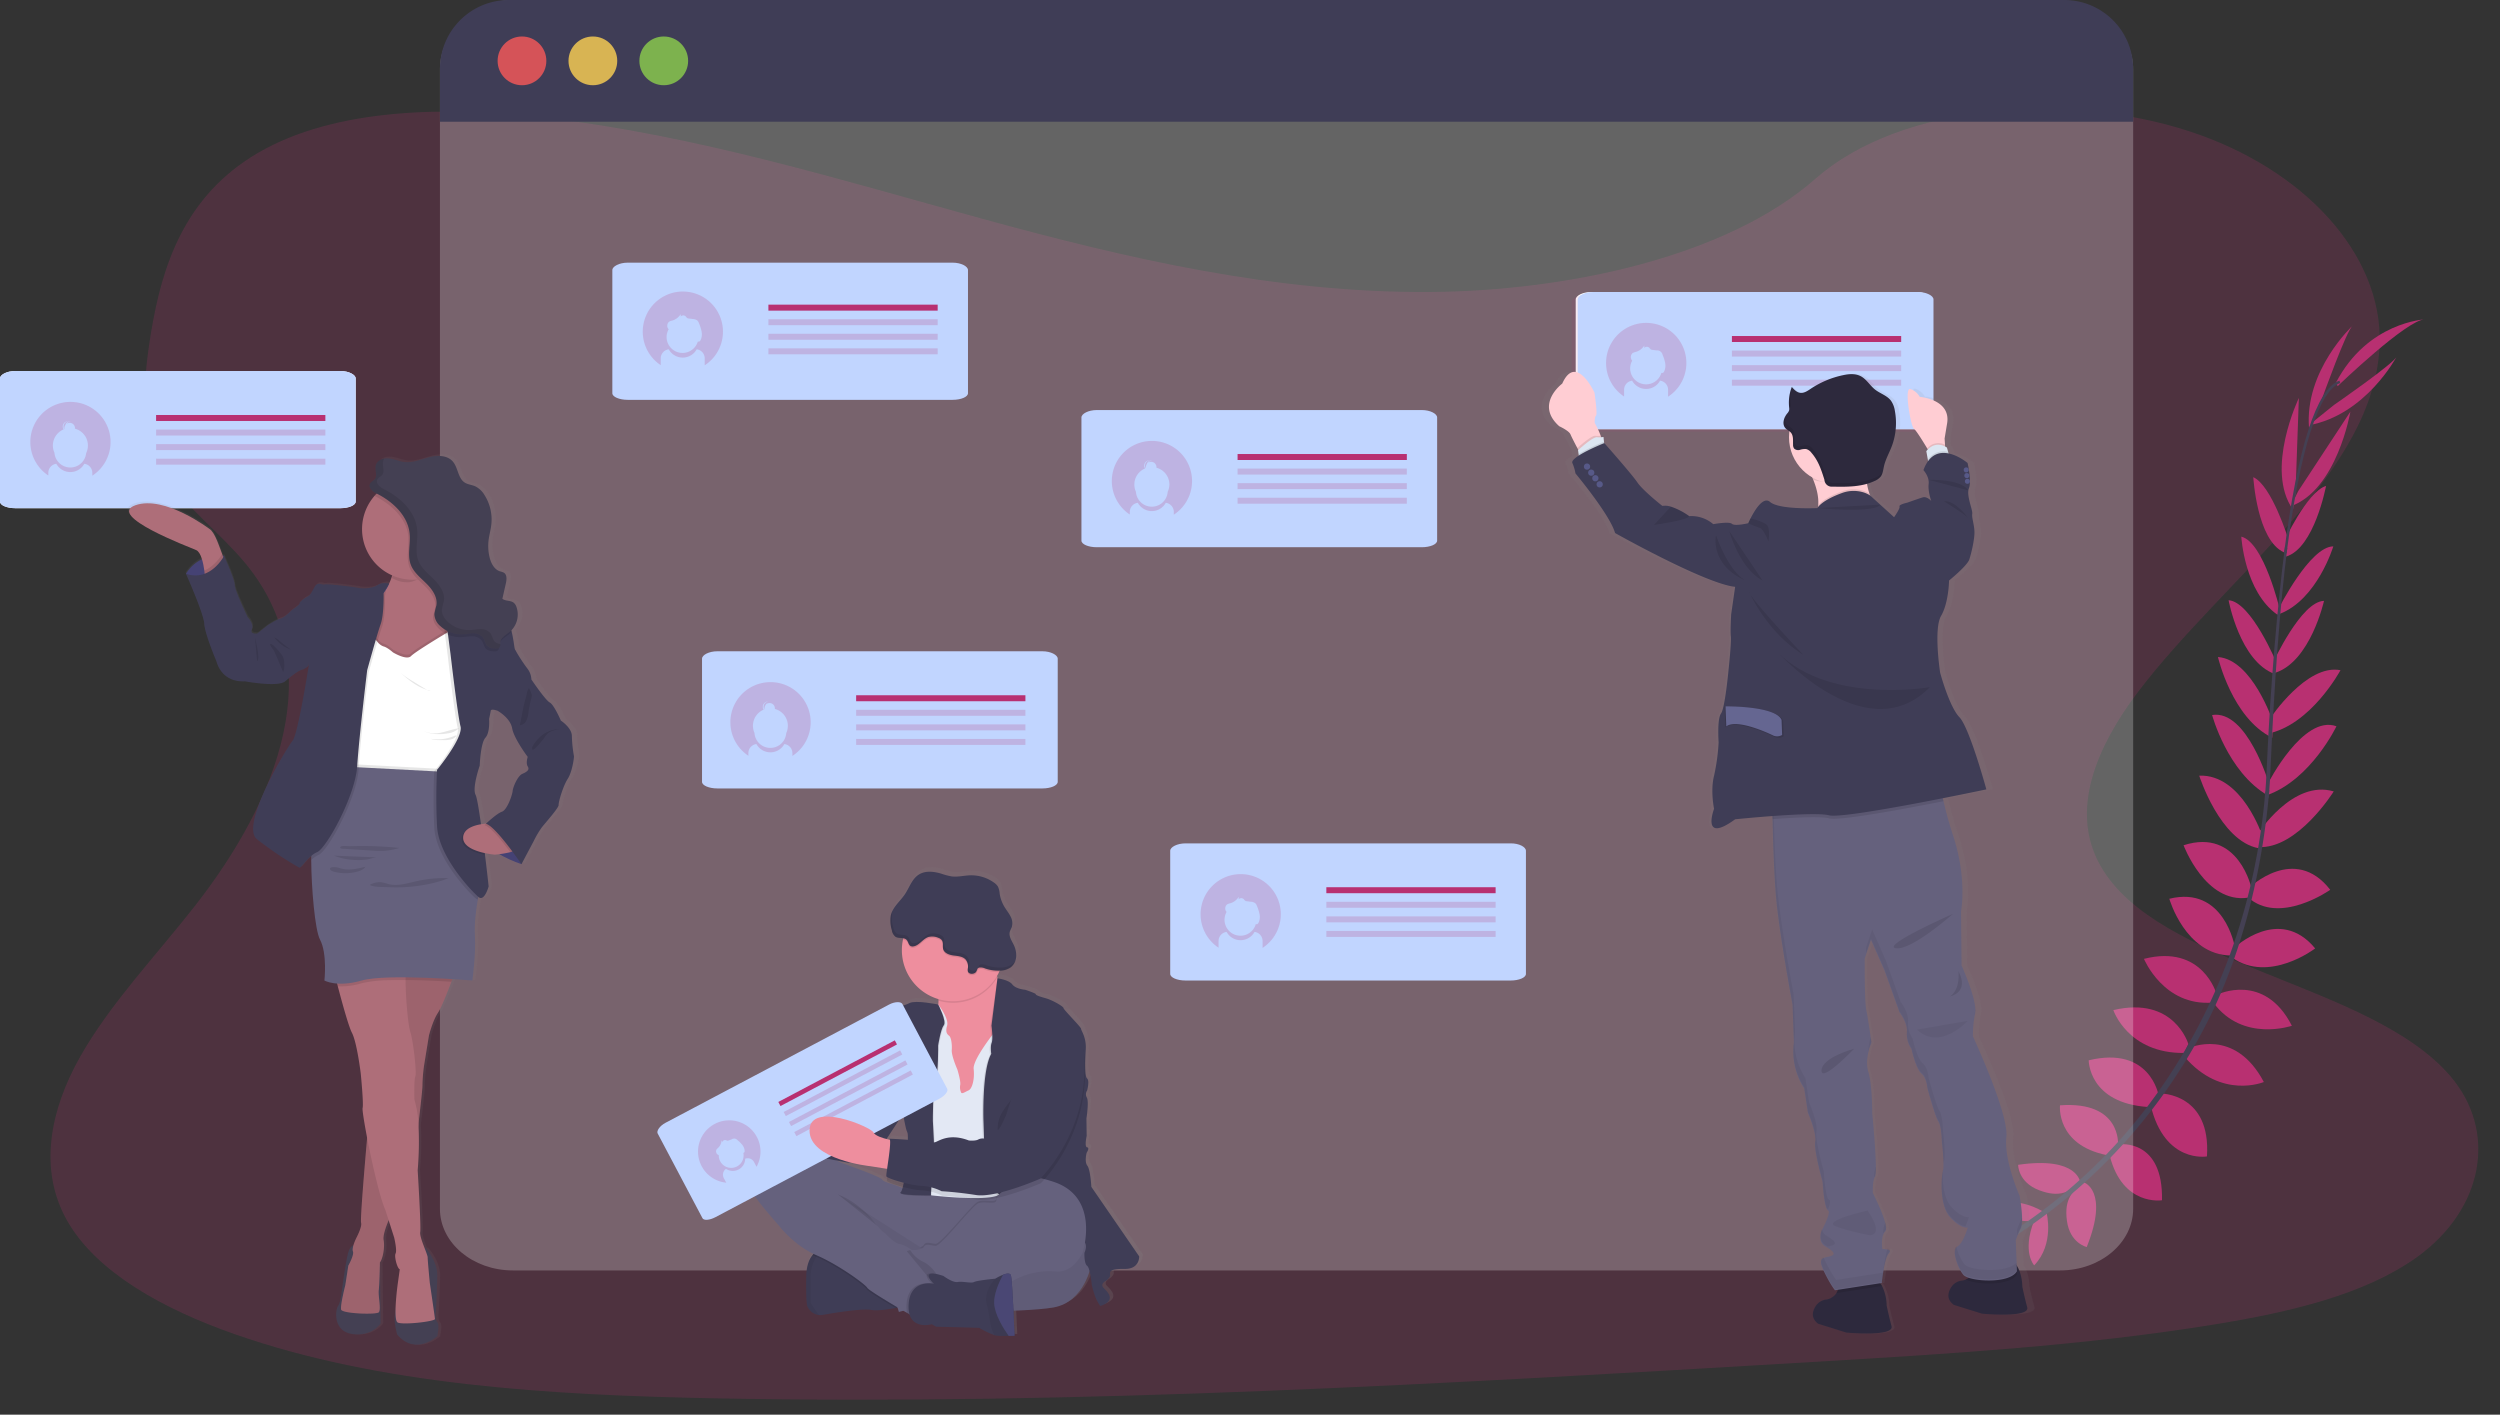 <svg data-name="Layer 1" xmlns="http://www.w3.org/2000/svg" xmlns:xlink="http://www.w3.org/1999/xlink" width="1136.636" height="643.182" style=""><rect width="100%" height="100%" fill="#333333" stroke="none"/><rect id="backgroundrect" width="100%" height="100%" x="0" y="0" fill="none" stroke="none"/><defs><linearGradient id="ebf7d176-5ffd-4420-bcca-304f4f77ac7a" x1="0.5" y1="1" x2="0.5" y2="-0"><stop offset="0" stop-color="gray" stop-opacity="0.25"/><stop offset="0.54" stop-color="gray" stop-opacity="0.12"/><stop offset="1" stop-color="gray" stop-opacity="0.1"/></linearGradient><linearGradient id="ffba99e4-d350-4cb7-a6ec-0715674198cb" x1="-222.1" y1="711.31" x2="-222.1" y2="269.19" gradientTransform="translate(1052.52 21.29) rotate(-2.2)" xlink:href="#ebf7d176-5ffd-4420-bcca-304f4f77ac7a"/><linearGradient id="f94edff0-5540-4209-9ffe-d34bff61dab8" x1="197.37" y1="744.56" x2="197.37" y2="339.73" xlink:href="#ebf7d176-5ffd-4420-bcca-304f4f77ac7a"/></defs><title>status update</title><g class="currentLayer" style=""><title>Layer 1</title><path d="M650.4,132.757 c-70.76,0.54 -138.73,-15.45 -203.73,-33.27 s-129.47,-37.83 -198.84,-46 c-44.62,-5.28 -95.4,-4.45 -130.48,16 c-33.75,19.66 -43.73,51.88 -48.66,81.62 c-3.71,22.38 -5.52,45.86 7.54,66.23 c9.07,14.13 24.69,25.73 35.68,39.19 c38.26,46.84 14.54,107.11 -23.4,155.51 C70.74,434.707 49.94,456.527 36.4,480.527 s-19.18,51.11 -5.79,74.6 c13.28,23.29 43.54,40.06 76.08,51.45 c66.1,23.14 143.17,27.7 218.23,29.17 c166.14,3.24 332.71,-6.64 498.82,-16.51 c61.48,-3.65 123.23,-7.33 183.48,-17.15 c33.46,-5.45 67.93,-13.43 91.75,-30.6 c30.24,-21.8 36.68,-57.12 15,-82.34 c-36.37,-42.29 -133,-49.68 -159,-95.53 c-14.31,-25.24 -1.57,-54.37 17,-78.91 c39.94,-52.65 108.34,-100 109.95,-158.63 c1.11,-40.25 -34,-79.28 -86.68,-96.43 c-55.24,-18 -130.78,-12.79 -169.84,21.62 C785.24,116.637 712.9,132.287 650.4,132.757 z" fill="#b83071" opacity="0.21" id="svg_1" class=""/><path d="M928.97,550.93 s-12.29,-8.11 -24.47,-2.35 c0,0 3.75,7.23 19.17,6.54 z" fill="#b83071" id="svg_2"/><path d="M930.48,551.36 s3.74,14.24 -5.63,23.93 c0,0 -5.64,-5.87 -0.05,-20.25 z" fill="#b83071" id="svg_3"/><path d="M945.81,537.69 s-0.91,-12.11 -28.26,-8.1 c0,0 -0.12,7.82 9.48,11.52 S941.02,541.69 945.81,537.69 z" fill="#b83071" id="svg_4"/><path d="M947.49,537.61 s11.56,3.71 1.25,29.36 c0,0 -7.62,-1.7 -9,-11.91 S942.48,541.32 947.49,537.61 z" fill="#b83071" id="svg_5"/><path d="M962.97,520.42 s1.57,-19.93 -26.38,-17.88 c0,0 -2,18 21.45,22.68 z" fill="#b83071" id="svg_6"/><path d="M981.4,497.93 s-3.83,-22.59 -31.76,-15.86 c0,0 -0.11,19.53 27.2,21.24 z" fill="#b83071" id="svg_7"/><path d="M994.94,474.67 s-6.42,-22 -34.1,-15.42 c0,0 6.59,19.79 32.26,19.48 z" fill="#b83071" id="svg_8"/><path d="M1007.76,451.95 s-6.27,-22.83 -33,-16 c0,0 8.92,21.69 31.23,19.87 z" fill="#b83071" id="svg_9"/><path d="M1016.03,430.37 s-4.82,-27.92 -29.74,-21.74 c0,0 7.23,25.4 27.9,25.8 z" fill="#b83071" id="svg_10"/><path d="M1023.77,404.3 s-5.78,-28.15 -31,-20 c0,0 9.89,26.6 29.22,23.85 z" fill="#b83071" id="svg_11"/><path d="M1028.57,380.03 s-9.19,-28.14 -28.68,-27.38 c0,0 9.4,29.73 27,33 z" fill="#b83071" id="svg_12"/><path d="M1031.62,356.36 s-10,-33.88 -25.87,-31.27 c0,0 6.93,25.9 25.3,36.55 z" fill="#b83071" id="svg_13"/><path d="M1033.4,328.08 s-9.37,-28.23 -25,-29.36 c0,0 6.37,27.78 24.68,36.69 z" fill="#b83071" id="svg_14"/><path d="M1035.24,301.8 s-11.69,-28.26 -22,-28.9 c0,0 5.08,27.83 21,33.54 z" fill="#b83071" id="svg_15"/><path d="M1036.54,277.23 s-7.18,-30.7 -17.52,-33.24 c0,0 1.41,25.11 16.48,35.54 z" fill="#b83071" id="svg_16"/><path d="M1040.4,245.14 s-7.56,-24.46 -15.93,-28.19 c0,0 1.66,28.84 14,34.18 z" fill="#b83071" id="svg_17"/><path d="M1043.66,224.07 l1.53,-43.14 s-15.62,32.56 -2.68,50.75 z" fill="#b83071" id="svg_18"/><path d="M1055.75,181.2 s11.26,-31.5 14,-33.26 c0,0 -22.1,20.44 -19.94,46.73 z" fill="#b83071" id="svg_19"/><path d="M963.74,520.28 s19.82,-2.6 19.22,25.42 c0,0 -17.91,2.91 -23.75,-20.25 z" fill="#b83071" id="svg_20"/><path d="M982.4,497.17 s22.91,-0.07 21,28.6 c0,0 -19.22,3.43 -25.57,-23.18 z" fill="#b83071" id="svg_21"/><path d="M995.16,476.52 s20.79,-9.75 34.1,15.42 c0,0 -19.21,8.12 -35.93,-11.35 z" fill="#b83071" id="svg_22"/><path d="M1008.22,452.16 s21.29,-10.37 33.79,14.21 c0,0 -22.17,7.64 -35.54,-10.32 z" fill="#b83071" id="svg_23"/><path d="M1015.75,430.98 s20.49,-19.58 36.85,0.22 c0,0 -20.94,16.1 -37.79,4.14 z" fill="#b83071" id="svg_24"/><path d="M1022.61,403.63 s20.62,-20 36.84,0.92 c0,0 -23.14,16.43 -37.57,3.28 z" fill="#b83071" id="svg_25"/><path d="M1026.47,379.23 s15.88,-25 34.57,-19.41 c0,0 -16.47,26.47 -34.4,25.29 z" fill="#b83071" id="svg_26"/><path d="M1031.15,356.2 s16,-31.49 31.13,-26 c0,0 -11.53,24.2 -31.54,31.31 z" fill="#b83071" id="svg_27"/><path d="M1032.25,326.47 s16.45,-24.78 31.86,-21.76 c0,0 -13.45,25.13 -33.45,28.93 z" fill="#b83071" id="svg_28"/><path d="M1033.5,301.19 s12.75,-27.8 23.12,-28 c0,0 -6.13,27.61 -22.26,32.72 z" fill="#b83071" id="svg_29"/><path d="M1036.03,276.63 s14.17,-28.17 24.82,-28.22 c0,0 -7.25,24.08 -24.35,30.69 z" fill="#b83071" id="svg_30"/><path d="M1038.16,246.87 s10.6,-23.3 19.38,-25.94 c0,0 -5.3,28.4 -18.21,32.12 z" fill="#b83071" id="svg_31"/><path d="M1044.92,223.25 l23.69,-36.08 s-6.07,35.6 -27.14,43 z" fill="#b83071" id="svg_32"/><path d="M1061.18,184.1 s27.54,-19 28.53,-22.08 c0,0 -14,26.62 -40,31.32 z" fill="#b83071" id="svg_33"/><path d="M1062.83,175.55 s31.61,-30.38 39.68,-30.35 c0,0 -26.07,1.19 -40.44,28.74 z" fill="#b83071" id="svg_34"/><path d="M1038.47,251.38 l1.15,0.15 c5.94,-46.5 14.6,-74 24.39,-77.37 l-0.38,-1.1 C1053.25,176.66 1044.55,203.74 1038.47,251.38 z" fill="#444053" id="svg_35"/><path d="M1029.74,362.55 l1.74,0.15 c0.36,-4.34 0.64,-8.79 0.83,-13.21 c1.66,-38.48 4.23,-73.82 7.62,-100.31 l-1,-1.25 c-3.39,26.54 -6.69,62.95 -8.35,101.49 C1030.4,353.8 1030.1,358.24 1029.74,362.55 z" fill="#444053" id="svg_36"/><path d="M896.51,573.06 c0.31,-0.13 30.94,-13.81 62.73,-46.44 a252.42,252.42 0 0 0 45.85,-65 c14.69,-29.93 23.65,-66.71 26.66,-102.44 l-1.82,0.85 c-6.74,80.2 -43.26,135 -72.29,164.85 c-31.48,32.33 -61.76,45.87 -62.06,46 z" fill="#444053" id="svg_37"/><path d="M969.85,31.19 V549.61 c0,15.41 -14.87,28 -33.23,28 H233.25 c-18.36,0 -33.23,-12.54 -33.23,-28 V31.19 c0,-15.44 14.87,-31.19 33.23,-31.19 l703.33,1.71 C954.94,1.71 969.85,15.8 969.85,31.19 z" fill="#fff" id="svg_38" class="" opacity="0.24"/><path d="M969.85,31.35 v24 H200.02 v-24 A31.35,31.35 0 0 1 231.4,0 H938.51 A31.35,31.35 0 0 1 969.85,31.35 z" fill="#3f3d56" id="svg_39"/><circle cx="237.32" cy="27.67" r="11.08" fill="#fa5959" opacity="0.8" id="svg_40"/><circle cx="269.55" cy="27.67" r="11.08" fill="#fed253" opacity="0.8" id="svg_41"/><circle cx="301.78" cy="27.67" r="11.08" fill="#8ccf4d" opacity="0.8" id="svg_42"/><g opacity="1" id="svg_43" class="" fill="#c1d5ff" fill-opacity="1"><path d="M653.4,189.8 v56 c0,1.67 -3.13,3 -7,3 H498.68 c-3.86,0 -7,-1.35 -7,-3 V189.8 c0,-1.67 3.12,-3.37 7,-3.37 H646.4 C650.28,186.42 653.4,188.12 653.4,189.8 z" fill="#c1d5ff" id="svg_44" opacity="1" fill-opacity="1"/></g><rect x="562.67" y="206.42" width="76.96" height="2.72" fill="#b83071" id="svg_45"/><path d="M523.73,200.46 a18.25,18.25 0 0 0 -10.06,33.47 v-1.21 a4.15,4.15 0 0 1 3.65,-4.11 a7.24,7.24 0 0 0 12.7,0 a4.15,4.15 0 0 1 3.65,4.11 v1.29 a18.25,18.25 0 0 0 -9.94,-33.55 zm7.16,23.14 a7.23,7.23 0 0 1 -14.43,0 a7.92,7.92 0 0 1 4.15,-10.61 a2.46,2.46 0 0 1 -0.39,-1.31 a2.41,2.41 0 0 1 2.42,-2.41 h0.17 a2.41,2.41 0 0 0 -2.24,2.4 a2.44,2.44 0 0 0 0.32,1.2 l0.07,0 a2.61,2.61 0 0 1 0,-0.48 a2.35,2.35 0 0 1 0.46,-1.4 a2.4,2.4 0 0 1 2.3,-1.7 h0.17 a2.39,2.39 0 0 0 -1.84,1.08 a2.34,2.34 0 0 1 1.33,-0.4 a2.41,2.41 0 0 1 2.41,2.41 a2.45,2.45 0 0 1 0,0.27 a7.93,7.93 0 0 1 5.88,7.66 A8.07,8.07 0 0 1 530.89,223.6 z" fill="#b83071" opacity="0.2" id="svg_46"/><rect x="562.67" y="213.04" width="76.96" height="2.72" fill="#b83071" opacity="0.2" id="svg_47"/><rect x="562.67" y="219.66" width="76.96" height="2.72" fill="#b83071" opacity="0.2" id="svg_48"/><rect x="562.67" y="226.29" width="76.96" height="2.72" fill="#b83071" opacity="0.2" id="svg_49"/><g opacity="1" id="svg_50" class="" fill="#c1d5ff" fill-opacity="1"><path d="M480.899,299.47 v56 c0,1.66 -3.12,3 -7,3 H326.179 c-3.86,0 -7,-1.36 -7,-3 v-56 c0,-1.67 3.12,-3.37 7,-3.37 H473.919 C477.779,296.1 480.899,297.8 480.899,299.47 z" fill="#c1d5ff" id="svg_51" fill-opacity="1" opacity="1"/></g><rect x="389.25" y="316.1" width="76.96" height="2.72" fill="#b83071" id="svg_52"/><path d="M350.32,310.13 a18.25,18.25 0 0 0 -10.06,33.48 v-1.22 a4.14,4.14 0 0 1 3.65,-4.1 a7.24,7.24 0 0 0 12.7,0 a4.14,4.14 0 0 1 3.65,4.1 v1.3 a18.25,18.25 0 0 0 -9.94,-33.56 zm7.15,23.14 a7.23,7.23 0 0 1 -14.43,0 a8,8 0 0 1 -0.71,-3.29 a7.94,7.94 0 0 1 4.86,-7.32 a2.39,2.39 0 0 1 -0.38,-1.3 a2.42,2.42 0 0 1 2.41,-2.42 H349.4 a2.41,2.41 0 0 0 -1.93,3.6 l0.08,0 a2.42,2.42 0 0 1 0,-0.47 a3.54,3.54 0 0 1 2.76,-3.11 H350.4 a2.42,2.42 0 0 0 -1.84,1.08 a2.39,2.39 0 0 1 1.32,-0.4 a2.42,2.42 0 0 1 2.42,2.42 a2.45,2.45 0 0 1 0,0.27 a7.92,7.92 0 0 1 5.16,11 z" fill="#b83071" opacity="0.2" id="svg_53"/><rect x="389.25" y="322.72" width="76.96" height="2.72" fill="#b83071" opacity="0.2" id="svg_54"/><rect x="389.25" y="329.34" width="76.96" height="2.72" fill="#b83071" opacity="0.2" id="svg_55"/><rect x="389.25" y="335.96" width="76.96" height="2.72" fill="#b83071" opacity="0.2" id="svg_56"/><g opacity="1" id="svg_57" class="" fill="#c1d5ff" fill-opacity="1"><path d="M440.1,122.789 v56 c0,1.66 -3.12,3 -7,3 H285.4 c-3.85,0 -7,-1.36 -7,-3 v-56 c0,-1.67 3.13,-3.37 7,-3.37 H433.12 C436.98,119.419 440.1,121.119 440.1,122.789 z" fill="#c1d5ff" id="svg_58" opacity="1" fill-opacity="1"/></g><rect x="349.36" y="138.51" width="76.96" height="2.72" fill="#b83071" id="svg_59"/><rect x="349.36" y="145.13" width="76.96" height="2.72" fill="#b83071" opacity="0.2" id="svg_60"/><rect x="349.36" y="151.75" width="76.96" height="2.72" fill="#b83071" opacity="0.2" id="svg_61"/><rect x="349.36" y="158.37" width="76.96" height="2.72" fill="#b83071" opacity="0.2" id="svg_62"/><path d="M310.4,132.54 A18.26,18.26 0 0 0 300.4,166.02 v-3.09 a4.15,4.15 0 0 1 3.65,-4.11 a7.24,7.24 0 0 0 12.7,0 a4.14,4.14 0 0 1 3.65,4.11 v3.16 A18.25,18.25 0 0 0 310.4,132.54 zm8,22.28 a1.23,1.23 0 0 1 -0.24,0.31 a1,1 0 0 1 -0.53,0.18 l-0.37,0 a7.25,7.25 0 0 1 -14.19,-2.06 a7.14,7.14 0 0 1 0.95,-3.56 l-0.08,-0.05 a2.41,2.41 0 0 1 0.24,-3.35 a4.82,4.82 0 0 1 1.5,-0.55 a6.7,6.7 0 0 0 3.8,-2.91 a8,8 0 0 1 0,1.1 a1.61,1.61 0 0 1 2.29,-0.08 a4.6,4.6 0 0 0 0.65,0.74 a2,2 0 0 0 0.81,0.23 l1.82,0.23 a3.48,3.48 0 0 1 2.07,0.75 a3.28,3.28 0 0 1 0.69,1.22 a18.24,18.24 0 0 1 1.19,3.85 A6.17,6.17 0 0 1 318.45,154.8 z" fill="#b83071" opacity="0.2" id="svg_63"/><g opacity="1" id="svg_64" class="" fill="#c1d5ff" fill-opacity="1"><path d="M693.77,386.8 v56 c0,1.67 -3.12,3 -7,3 H539.04 c-3.86,0 -7,-1.35 -7,-3 V386.8 c0,-1.67 3.12,-3.36 7,-3.36 H686.79 C690.65,383.39 693.77,385.08 693.77,386.8 z" fill="#c1d5ff" id="svg_65" fill-opacity="1" opacity="1"/></g><rect x="603.03" y="403.38" width="76.96" height="2.72" fill="#b83071" id="svg_66"/><rect x="603.03" y="410" width="76.96" height="2.72" fill="#b83071" opacity="0.2" id="svg_67"/><rect x="603.03" y="416.63" width="76.96" height="2.72" fill="#b83071" opacity="0.2" id="svg_68"/><rect x="603.03" y="423.25" width="76.96" height="2.72" fill="#b83071" opacity="0.2" id="svg_69"/><path d="M564.09,397.42 a18.25,18.25 0 0 0 -10.06,33.47 V427.8 a4.15,4.15 0 0 1 3.65,-4.1 a7.24,7.24 0 0 0 12.7,0 a4.14,4.14 0 0 1 3.65,4.1 v3.17 a18.25,18.25 0 0 0 -9.94,-33.55 zm8,22.27 a1.12,1.12 0 0 1 -0.24,0.32 a1,1 0 0 1 -0.53,0.18 h-0.38 a7.24,7.24 0 1 1 -13.23,-5.62 l-0.08,0 a2.41,2.41 0 0 1 0.24,-3.35 a4.82,4.82 0 0 1 1.5,-0.55 a6.69,6.69 0 0 0 3.8,-2.9 a8,8 0 0 1 0,1.1 a1.61,1.61 0 0 1 2.29,-0.08 a4.14,4.14 0 0 0 0.65,0.73 a1.91,1.91 0 0 0 0.81,0.24 l1.82,0.23 a3.42,3.42 0 0 1 2.07,0.75 a3.28,3.28 0 0 1 0.69,1.22 a18.06,18.06 0 0 1 1.19,3.85 A6.14,6.14 0 0 1 572.12,419.69 z" fill="#b83071" opacity="0.2" id="svg_70"/><path d="M556.16,703.48l-21.94-31.81s-.41-7.88-1.85-9.72-.31-5.93-.31-5.93,1.54-2.25.21-2.46-.21-5.22-.21-5.22l-.1-8s1.23-7.68.21-9.52a3,3,0,0,1,.1-3.27s1.23-4.4,0-5.53-.93-8-.62-13.4-2.15-8.49-2.15-9.31-8.1-8.79-8.1-9.51-5.13-3.68-8.21-4.5-4.61-1.43-4.51-1.84-4.82-2-4.82-2-4.3-.31-5.95-2.45-6.65-2.78-6.8-2.79l-.09-.43-.09-.46c.38-.65.74-1.32,1.07-2,.1-.21.19-.41.28-.62a8.78,8.78,0,0,0,5.05-1.57,6.85,6.85,0,0,0,2.45-4.91,10.83,10.83,0,0,0-1.19-5.45c-.9-1.84-2.22-3.75-1.77-5.75.2-.86.72-1.62,1-2.46a6.5,6.5,0,0,0-.74-4.85c-.77-1.48-1.85-2.79-2.72-4.23a16.42,16.42,0,0,1-2.16-6,9.24,9.24,0,0,0-.8-3.26,6.24,6.24,0,0,0-1.8-1.82,18,18,0,0,0-11-3.34c-2.79.1-5.58.85-8.35.51a30.6,30.6,0,0,1-4.87-1.27c-3.44-1-7.41-1.44-10.4.53s-4.19,5.84-6.22,8.87c-1.8,2.67-4.42,4.92-5.79,7.76,0-.06,0-.11,0-.17a9.86,9.86,0,0,0-.76,2.07,14.74,14.74,0,0,0,.45,6.78,4.72,4.72,0,0,0,1.66,3c1,.65,2.4.5,3.59.71-.05.19-.1.39-.14.58a23,23,0,0,0-.51,4.87A23.44,23.44,0,0,0,464,585.78c0,.21,0,.42,0,.62a16.37,16.37,0,0,1-.1,1.76h0s-10.31-2.12-13.07-.68-8.21,2.55-9,3.37-2.87.21-4.72,5-2.05,9.72-4.4,12-3.59,3.79-3.7,5.43.31,2-.61,2.55-2.26,2.66-1.85,3.48a2.9,2.9,0,0,1-1.13,3.07,3.41,3.41,0,0,0-1.43,3.07s-.62,2.25-2.05,2.76-2.36,3.89-2.36,3.89l-4.65,5.35-9.22-10.2a3.89,3.89,0,0,0-5.48-.28L395.69,631a8.94,8.94,0,0,0-4.53,2.7,11.75,11.75,0,0,0-2.34,3.49l-2.48,2.23a6.28,6.28,0,0,0-.64,6.95l5.91,6.53,0,.06a10.33,10.33,0,0,0-5.71,2.32c-8.81,7.78-8.92,14.94-7.58,18.21s12.51,15.86,12.51,15.86,6.49,8.44,15.86,12.93h0l-.07.07c-.19.2-.37.41-.55.64l-.15.2a1.43,1.43,0,0,0-.14.2l-.17.24-.13.2-.18.3-.11.19-.21.4s-.05.09-.07.13-.17.37-.25.56l-.09.21c0,.13-.1.27-.16.4l-.09.27c0,.13-.09.26-.13.4l-.09.29q-.06.21-.12.45c0,.09-.05.18-.07.27s-.11.49-.16.74a2.5,2.5,0,0,0,0,.29,4.51,4.51,0,0,0-.09.53c0,.12,0,.24-.05.37s-.05.33-.07.51,0,.25,0,.39,0,.38,0,.58l0,.36c0,.32,0,.65,0,1-.21,12,.49,13.71.49,13.71a6.64,6.64,0,0,0,5.44,4.08,7.17,7.17,0,0,0,1.76-.09c5.33-.93,17.84-3.07,22.25-2.25,2.65.49,7.56-.24,11.05-.9l.92-.18.64,2,2-.56,1.72,1,1.09.62c2,6.86,10.24,4.52,10.24,4.52l1.95,1.13,19.79.51a39.78,39.78,0,0,0,7,3.36,6.29,6.29,0,0,0,1,.22,44.38,44.38,0,0,0,5.51.1c1.52,0,2.69-.1,2.69-.1s-.2-5.37-.49-11.39a161.45,161.45,0,0,0,18.33-1.5c10.57-1.86,15-11.47,16.6-16.6a46.9,46.9,0,0,1,1,6.37,46.46,46.46,0,0,0,1.64,5.52,18.45,18.45,0,0,0,2.26,4.1c7.79-2.66,3.07-6.65,1.43-8.39s1.13-3.17,1.13-3.17,2.16-1.44,2-2.77-.31-2.76,6.67-2.66S556.16,703.48,556.16,703.48ZM447.88,638.16c.09.59,1.06,6.89,1.94,8.55a10.9,10.9,0,0,1,.23,3.37c-4.13-.33-8.43-.51-8.43-.51a1,1,0,0,1,.22.53l-.65-.15-.95-.23,7.62-11.57Zm-15.08,24,7.15,1.14.6.09a25.52,25.52,0,0,0-.37,3.38c0,.1.16.23.39.38a10.74,10.74,0,0,0-.14,1.69c.12.57,3.46,1.79,7.3,2.81-.06.2-.11.4-.16.58h0c-3.39-1.78-8.72-2.61-9.34-3.93s-18.76-7.67-18.76-7.67-.67-.35-1.81-.9l4.78.9,1.31-.13A71.46,71.46,0,0,0,432.8,662.15Z" transform="translate(-36.6 -133.2)" fill="url(#ebf7d176-5ffd-4420-bcca-304f4f77ac7a)" id="svg_71"/><path d="M496.22,574.73 s-2.85,17.18 -17.28,19.72 s-62.6,2 -62.6,2 s-27.54,-4 -37.5,-27.23 s-16.37,-32.53 -7.83,-32.93 s54.58,15.55 57.22,15.75 S498.76,516.7 496.22,574.73 z" fill="#65617d" id="svg_72"/><path d="M496.22,574.73 s-2.85,17.18 -17.28,19.72 s-62.6,2 -62.6,2 s-27.54,-4 -37.5,-27.23 s-16.37,-32.53 -7.83,-32.93 s54.58,15.55 57.22,15.75 S498.76,516.7 496.22,574.73 z" opacity="0.05" id="svg_73"/><path d="M367.03,593.8 A6.59,6.59 0 0 0 372.4,597.9 a7,7 0 0 0 1.74,-0.1 c5.28,-0.91 17.68,-3 22.05,-2.23 c2.63,0.49 7.5,-0.24 11,-0.89 c2.3,-0.43 4,-0.84 4,-0.84 s-4.06,-13.52 -4.57,-13.92 S388.29,568.8 388.29,568.8 l-14.09,-1 h0 a7.41,7.41 0 0 0 -4.77,2.81 c-1.49,1.8 -2.77,4.75 -2.85,9.59 C366.33,592.11 367.03,593.8 367.03,593.8 z" fill="#3f3d56" id="svg_74"/><path d="M367.03,593.8 A6.59,6.59 0 0 0 372.4,597.9 a57.66,57.66 0 0 1 -3.82,-5.58 l0.07,-9.86 A17.38,17.38 0 0 1 374.2,567.8 h0 s-7.42,0.51 -7.62,12.4 S367.03,593.8 367.03,593.8 z" opacity="0.05" id="svg_75"/><path d="M428.13,572.29 l13.11,-10.26 l20.63,-20.33 l-5.59,-0.25 c-0.84,0.53 -3.18,2.21 -3.27,4.25 c-0.1,2.48 -5.57,0.17 -8.42,1.59 S427.82,566.53 425.4,566.42 s-4.37,-1.24 -5.38,0.49 a1,1 0 0 1 -0.08,0.11 z" opacity="0.1" id="svg_76"/><path d="M369.4,570.63 l1.42,0.65 c10,4.27 22.25,13.21 23.17,14.84 c0.56,1 7.69,5.32 13.19,8.56 c2.3,-0.43 4,-0.84 4,-0.84 s-4.06,-13.52 -4.57,-13.92 S388.29,568.8 388.29,568.8 l-14.09,-1 h0 A7.41,7.41 0 0 0 369.4,570.63 z" opacity="0.1" id="svg_77"/><path d="M341.74,541.5 c1.32,3.25 12.4,15.75 12.4,15.75 s7,9.15 17,13.42 s22.26,13.21 23.17,14.84 c0.59,1 8.53,5.82 14.12,9.11 l1.26,0.73 l2.77,1.61 l1.47,0.84 s3.4,-2.73 6.79,-5.48 s6.68,-5.44 6.73,-5.59 c0.1,-0.31 1.42,-3.76 1.11,-4 c-0.16,-0.1 -0.85,-1.51 -2.14,-3.14 a14.41,14.41 0 0 0 -5.17,-4.28 a14.68,14.68 0 0 1 -6.71,-7 s-0.45,-0.32 -1.12,-0.75 a13.6,13.6 0 0 0 -4.57,-2 c-2.24,-0.28 -6.4,-4.85 -6.4,-4.85 a12.53,12.53 0 0 1 -4,-4.17 c-1.07,-2.23 -16.83,-13 -18.29,-14 L418.4,567.03 l9.15,5.87 l13.11,-10.26 l20.63,-20.33 l-6.81,-0.3 c-10,-0.44 -27.83,-1.12 -30.08,-0.61 a17,17 0 0 1 -5.59,0.36 s-5.08,0.23 -8.43,-1.54 s-8.65,-2.6 -9.26,-3.91 s-18.6,-7.62 -18.6,-7.62 s-24.49,-13 -33.23,-5.28 S340.4,538.25 341.74,541.5 z" fill="#65617d" id="svg_78"/><path d="M420.71,466.9 l3.15,10.47 l4.06,23.58 l14.94,1 l4.33,-7.18 l4.31,-7.15 s2.69,-9.53 4.63,-18.75 c1.71,-8.15 2.82,-16.07 1,-16.93 c-1.65,-0.76 -2.73,-3.51 -3.44,-6.46 c-0.09,-0.36 -0.17,-0.73 -0.24,-1.1 a57.52,57.52 0 0 1 -1,-7.58 s-31.31,-1.63 -26.94,11.28 a20.38,20.38 0 0 1 1.18,6.86 a16.33,16.33 0 0 1 -0.1,1.75 A14.63,14.63 0 0 1 420.71,466.9 z" fill="#ee8e9e" id="svg_79"/><path d="M414.2,465.17 l1.12,17.79 l2.54,15.14 l2.85,7 l2.54,38.36 s24.5,2.84 30.46,0 a2.61,2.61 0 0 0 1.08,-0.84 c7.2,-10.87 4.84,-42.35 4.84,-42.35 L462.4,479.91 l-1.83,-10.55 l-4.42,-0.47 l-3.41,-0.36 s-0.77,0.94 -1.87,2.41 c-3,4 -8.56,11.8 -8.19,15.07 c0.51,4.47 -0.61,9 -2.34,9.75 s-3.15,1.94 -3.45,0.72 a5.5,5.5 0 0 1 -0.31,-3.25 c0.31,-1.73 -1.32,-7 -1.32,-7 s-2.74,-6.2 -2.54,-8.84 s-0.3,-5.69 -1.12,-6.4 s-1.93,-1.43 -1,-4.68 s-4,-9.58 -4,-9.58 z" fill="#e3e8f4" id="svg_80"/><path d="M446.57,509.59 l1,30.39 l5.87,3.26 a2.54,2.54 0 0 0 1.08,-0.85 c7.2,-10.87 4.84,-42.35 4.84,-42.35 l2.74,-20.33 l-1.83,-10.55 l-4.42,-0.47 c1.71,-8.15 2.83,-16.06 1,-16.92 c-1.65,-0.77 -2.74,-3.51 -3.44,-6.46 h0 L450.23,466.8 s0.27,1.93 0.36,3.93 a11.13,11.13 0 0 1 -0.26,3.79 c-0.71,1.83 -0.2,5.08 -0.2,5.08 c-1.83,3.23 -2.75,9.21 -3.19,15 C446.34,502.28 446.57,509.59 446.57,509.59 z" opacity="0.1" id="svg_81"/><path d="M453.5,444.8 s5.12,0.64 6.74,2.77 s5.9,2.44 5.9,2.44 s4.88,1.63 4.77,2 s1.43,1 4.48,1.83 s8.13,3.76 8.13,4.48 s8,8.63 8,9.45 s2.43,3.86 2.13,9.25 s-0.61,12.19 0.61,13.31 s0,5.49 0,5.49 a3,3 0 0 0 -0.1,3.25 c1,1.83 -0.21,9.45 -0.21,9.45 l0.11,7.93 s-1.12,5 0.2,5.18 s-0.2,2.44 -0.2,2.44 s-1.12,4.07 0.3,5.9 s1.83,9.65 1.83,9.65 l21.75,31.61 s0.3,5.79 -6.61,5.69 s-6.81,1.32 -6.6,2.64 s-1.93,2.75 -1.93,2.75 s-2.75,1.42 -1.12,3.15 s6.3,5.69 -1.42,8.33 a18.38,18.38 0 0 1 -2.24,-4.06 a47.34,47.34 0 0 1 -1.63,-5.49 s-0.71,-7.73 -2.13,-8.74 s-1.22,-5.9 -1.22,-5.9 s2,-4 -0.81,-5.59 s-44.11,-24.49 -44.11,-24.49 l-1,-30.39 s-0.71,-22.46 3.56,-30 c0,0 -0.51,-3.25 0.2,-5.08 s-0.1,-7.73 -0.1,-7.73 z" fill="#3f3d56" id="svg_82"/><path d="M426.86,457.02 s-10.22,-2.11 -13,-0.69 s-8.13,2.54 -8.94,3.36 s-2.85,0.2 -4.68,5 s-2,9.65 -4.37,11.89 s-3.56,3.76 -3.66,5.38 s0.31,2 -0.61,2.54 s-2.23,2.65 -1.83,3.46 s21.14,18.7 21.14,18.7 s1,6.81 1.93,8.54 s-1,25.51 -3.05,27.13 S423.55,543.8 423.55,543.8 s0.72,-15.6 1.33,-16.42 s-0.41,-17.48 -0.41,-17.48 s-0.1,-14.23 1.22,-18 s1.17,-16.26 1.17,-16.26 s1.17,-7.5 2.59,-9.25 S426.86,457.02 426.86,457.02 z" opacity="0.1" id="svg_83"/><path d="M426.56,456.71 s-10.22,-2.1 -13,-0.68 s-8.13,2.54 -8.94,3.35 s-2.85,0.21 -4.67,5 s-2,9.66 -4.37,11.89 s-3.56,3.76 -3.66,5.39 s0.3,2 -0.61,2.54 s-2.24,2.64 -1.83,3.46 s21.14,18.7 21.14,18.7 s1,6.81 1.93,8.53 s-1,25.51 -3.05,27.14 s13.72,1.47 13.72,1.47 s0.71,-15.6 1.32,-16.41 s-0.41,-17.48 -0.41,-17.48 s-0.1,-14.23 1.22,-18 s1.18,-16.26 1.18,-16.26 s1.16,-7.5 2.58,-9.25 S426.56,456.71 426.56,456.71 z" fill="#3f3d56" id="svg_84"/><path d="M425.48,448.1 a20.38,20.38 0 0 1 1.18,6.86 A23.28,23.28 0 0 0 453.4,444.4 a57.52,57.52 0 0 1 -1,-7.58 S421.11,435.19 425.48,448.1 z" opacity="0.1" id="svg_85"/><path d="M410.04,432.04 a23.22,23.22 0 1 0 0.5,-4.84 A23.27,23.27 0 0 0 410.04,432.04 z" fill="#ee8e9e" id="svg_86"/><path d="M395.1,485.91 l-5.59,1.73 a2.88,2.88 0 0 1 -1.12,3 a3.39,3.39 0 0 0 -1.42,3 s-0.61,2.24 -2,2.75 s-2.33,3.86 -2.33,3.86 l-4.68,5.39 s-1.73,1.42 -1.42,2.13 s-1.83,0.91 -1.83,0.91 l1.12,18.1 l9.65,1.82 l6,-0.61 l4.88,-1.82 l4.27,-2.55 l1.93,-5 l8.53,-13 z" fill="#3f3d56" id="svg_87"/><path d="M376.09,510.2 s-12.4,-17.89 -21.65,-8.23 s3.76,25.3 6.81,24.79 s17.59,-1.32 17.59,-1.32 z" fill="#ee8e9e" id="svg_88"/><path d="M410.54,427.2 a2.82,2.82 0 0 1 1.71,0.77 c0.78,0.83 0.82,2.3 1.85,2.82 a2.16,2.16 0 0 0 1.21,0.14 c2.7,-0.39 4.26,-3.44 6.86,-4.28 a7,7 0 0 1 4.55,0.39 a3.46,3.46 0 0 1 1.5,1 c0.87,1.13 0.26,2.78 0.66,4.14 c0.56,1.89 2.81,2.64 4.77,2.88 s4.15,0.39 5.45,1.86 a5,5 0 0 1 1,3.93 a3.14,3.14 0 0 0 0,1.46 c0.54,1.52 3.18,1.3 3.87,0.09 c0.5,-0.87 0.35,-1.6 1.53,-1.84 a5,5 0 0 1 2.49,0.43 a18.11,18.11 0 0 0 6.44,1 a23.28,23.28 0 1 0 -43.84,-14.74 z" opacity="0.1" id="svg_89"/><path d="M440.05,441.67 a3.14,3.14 0 0 1 0,-1.46 a5,5 0 0 0 -1,-3.93 c-1.3,-1.47 -3.5,-1.61 -5.45,-1.86 s-4.21,-1 -4.77,-2.88 c-0.4,-1.36 0.21,-3 -0.66,-4.14 a3.35,3.35 0 0 0 -1.5,-1 a7,7 0 0 0 -4.55,-0.4 c-2.6,0.84 -4.16,3.89 -6.86,4.28 a2.17,2.17 0 0 1 -1.21,-0.14 c-1,-0.52 -1.07,-2 -1.85,-2.82 c-1.24,-1.31 -3.58,-0.47 -5.09,-1.44 a4.63,4.63 0 0 1 -1.64,-3 a14.57,14.57 0 0 1 -0.45,-6.74 c0.88,-3.78 4.26,-6.37 6.42,-9.6 c2,-3 3.14,-6.81 6.16,-8.81 s6.9,-1.54 10.31,-0.53 a28.86,28.86 0 0 0 4.83,1.27 c2.74,0.34 5.5,-0.41 8.27,-0.5 a17.72,17.72 0 0 1 10.92,3.32 a6,6 0 0 1 1.78,1.8 a9.08,9.08 0 0 1 0.8,3.24 a16.44,16.44 0 0 0 2.14,5.94 c0.86,1.43 1.93,2.73 2.7,4.21 a6.43,6.43 0 0 1 0.73,4.81 c-0.26,0.84 -0.77,1.59 -1,2.45 c-0.45,2 0.86,3.88 1.75,5.71 a10.78,10.78 0 0 1 1.19,5.42 a6.84,6.84 0 0 1 -2.44,4.87 a8.72,8.72 0 0 1 -5.15,1.56 a18.33,18.33 0 0 1 -6.57,-1 a5,5 0 0 0 -2.48,-0.43 c-1.19,0.24 -1,1 -1.54,1.84 C443.23,442.97 440.59,443.19 440.05,441.67 z" fill="#3f3d56" id="svg_90"/><path d="M427.52,572.9 l13.11,-10.26 l20.63,-20.33 l-6.81,-0.3 a4.44,4.44 0 0 0 -1.44,2.77 c-0.1,2.49 -5.57,0.18 -8.42,1.6 S427.82,565.62 425.4,565.5 s-4.37,-1.23 -5.38,0.49 l-0.08,0.12 a2.89,2.89 0 0 1 -1.55,0.92 z" opacity="0.1" id="svg_91"/><path d="M401.09,572.19 l6.59,21 l1,3.3 l3.14,-0.86 l6.92,-1.9 l30.8,-8.46 a26.72,26.72 0 0 0 11.09,-3 a33.53,33.53 0 0 1 19.14,-4.18 c4.07,0.38 8.6,-1.37 12.36,-8.32 c0,0 8.53,-25.2 -13,-32.41 s-22.58,3.83 -22.58,3.83 l-0.29,0.18 c-0.84,0.53 -3.18,2.21 -3.27,4.25 c-0.1,2.48 -5.57,0.17 -8.42,1.59 S427.82,566.53 425.4,566.42 s-4.37,-1.24 -5.38,0.49 a1,1 0 0 1 -0.08,0.11 c-0.75,1 -3,1.28 -4.51,1.32 c-0.82,0 -1.41,0 -1.41,0 l-0.19,0.06 l-1.56,0.46 z" fill="#65617d" id="svg_92"/><path d="M402.8,531.34 l3.17,0.51 l1.32,-13.11 s-1.45,-0.22 -3.27,-0.64 C404.5,519.92 403.4,527 402.8,531.34 z" opacity="0.1" id="svg_93"/><path d="M485.9,470.08 s9.45,-2.74 7.12,24.09 s-19.82,43.8 -19.82,43.8 s-20.13,8.84 -29.17,7.42 S428.4,543.66 428.4,543.66 a23.13,23.13 0 0 0 -9.15,-2.44 c-5.08,-0.2 -15.75,-3.35 -16,-4.37 s2.65,-15.95 1.43,-17.07 c0,0 14.23,0.58 15.65,1.61 s3.45,0.29 5,0 s6.2,-4.35 15.45,-0.8 c0,0 3.15,0.31 4.37,-0.51 a4.38,4.38 0 0 1 3.18,-0.2 a8.74,8.74 0 0 0 2.2,-1.12 c0.31,-0.4 2.75,0 2.75,0 a1.08,1.08 0 0 0 1.52,-0.71 a6.66,6.66 0 0 1 1.42,-2.23 s2.75,-15.45 7.93,-21.24 a3.32,3.32 0 0 0 1.12,-2.95 C464.86,490 473.7,466.8 485.9,470.08 z" opacity="0.1" id="svg_94"/><path d="M412.25,568.85 l13.42,16.25 l0.09,-0.1 c0.1,-0.3 1.42,-3.76 1.11,-4 s-2.64,-5.29 -7.32,-7.42 a13.93,13.93 0 0 1 -5.74,-5.23 z" opacity="0.1" id="svg_95"/><path d="M412.4,596.96 l1.47,0.84 s3.4,-2.73 6.79,-5.48 s6.68,-5.44 6.73,-5.59 c0.1,-0.31 1.42,-3.76 1.11,-4 c-0.16,-0.1 -0.85,-1.51 -2.14,-3.14 c-9.1,-2.55 -3.3,3.77 -2.53,4.06 c0,0 -11.08,-2.54 -11.69,9.52 A14.4,14.4 0 0 0 412.4,596.96 z" opacity="0.1" id="svg_96"/><path d="M423.65,602.07 l1.94,1.12 l19.61,0.51 a39.61,39.61 0 0 0 6.94,3.34 a6.44,6.44 0 0 0 1,0.22 a45.73,45.73 0 0 0 5.47,0.1 c1.5,0 2.66,-0.1 2.66,-0.1 s-0.93,-24.74 -1.63,-27.34 c-0.33,-1.25 -2,-1 -3.6,-0.35 a23.21,23.21 0 0 0 -3.51,1.78 s-8.33,0.8 -9.66,1.52 s-5.08,-0.41 -7.42,0 s-6.5,-2.75 -6.5,-2.75 c-11.38,-3.76 -5,3.25 -4.17,3.56 c0,0 -11.07,-2.54 -11.68,9.52 S423.65,602.07 423.65,602.07 z" fill="#3f3d56" id="svg_97"/><path d="M452.01,592.52 c0.21,5.12 4.2,11.48 6.59,14.84 c1.5,0 2.66,-0.1 2.66,-0.1 s-0.93,-24.74 -1.63,-27.34 c-0.33,-1.25 -2,-1 -3.6,-0.35 C454.06,583.26 451.84,588.39 452.01,592.52 z" fill="#565387" id="svg_98"/><path d="M452.01,592.52 c0.21,5.12 4.2,11.48 6.59,14.84 c1.5,0 2.66,-0.1 2.66,-0.1 s-0.93,-24.74 -1.63,-27.34 c-0.33,-1.25 -2,-1 -3.6,-0.35 C454.06,583.26 451.84,588.39 452.01,592.52 z" opacity="0.1" id="svg_99"/><path d="M448.66,593.2 c1.35,4.94 1.33,10.49 3.48,13.84 a6.44,6.44 0 0 0 1,0.22 a45.73,45.73 0 0 0 5.47,0.1 c1.5,0 2.66,-0.1 2.66,-0.1 s-0.93,-24.74 -1.63,-27.34 c-0.33,-1.25 -2,-1 -3.6,-0.35 a23.21,23.21 0 0 0 -3.51,1.78 S446.93,586.87 448.66,593.2 z" opacity="0.05" id="svg_100"/><path d="M380.99,543.06 s9.74,3.16 18,14.39 z" opacity="0.1" id="svg_101"/><g opacity="0.1" id="svg_102"><path d="M460.16,421.1 l-0.06,0.22 a6.85,6.85 0 0 1 -0.34,0.85 A6,6 0 0 1 460.16,421.1 z" id="svg_103"/><path d="M405.04,416.17 a9.14,9.14 0 0 1 0.75,-2 c-0.05,0.17 -0.1,0.35 -0.14,0.53 a14.58,14.58 0 0 0 0.45,6.74 a4.63,4.63 0 0 0 1.64,3 c1.51,1 3.85,0.13 5.08,1.43 c0.79,0.83 0.83,2.31 1.85,2.82 a2,2 0 0 0 1.22,0.14 c2.7,-0.38 4.26,-3.43 6.86,-4.27 a6.86,6.86 0 0 1 4.54,0.39 a3.35,3.35 0 0 1 1.51,1 c0.87,1.12 0.26,2.78 0.66,4.14 c0.56,1.88 2.81,2.63 4.76,2.88 s4.15,0.38 5.46,1.86 a4.92,4.92 0 0 1 1,3.93 a3.23,3.23 0 0 0 0,1.45 c0.54,1.53 3.18,1.3 3.87,0.1 c0.5,-0.88 0.35,-1.6 1.53,-1.85 a5.1,5.1 0 0 1 2.49,0.43 a18.31,18.31 0 0 0 6.57,1 a8.86,8.86 0 0 0 5.15,-1.56 a6.15,6.15 0 0 0 1.58,-1.93 a6.5,6.5 0 0 1 -2.19,3.45 a8.72,8.72 0 0 1 -5.15,1.56 a18.3,18.3 0 0 1 -6.57,-1 a5,5 0 0 0 -2.49,-0.43 c-1.18,0.24 -1,1 -1.53,1.84 c-0.69,1.21 -3.33,1.43 -3.87,-0.09 a3.27,3.27 0 0 1 0,-1.46 a4.92,4.92 0 0 0 -1,-3.93 c-1.31,-1.47 -3.5,-1.61 -5.46,-1.86 s-4.2,-1 -4.76,-2.88 c-0.4,-1.36 0.21,-3 -0.66,-4.14 a3.35,3.35 0 0 0 -1.5,-1 a7,7 0 0 0 -4.55,-0.4 c-2.6,0.84 -4.16,3.89 -6.86,4.28 a2.2,2.2 0 0 1 -1.22,-0.14 c-1,-0.52 -1.06,-2 -1.85,-2.82 c-1.23,-1.31 -3.57,-0.47 -5.08,-1.44 a4.63,4.63 0 0 1 -1.64,-3 A14.57,14.57 0 0 1 405.04,416.17 z" id="svg_104"/></g><path d="M461.73,497.52 c-1.86,2.51 -4,4.84 -5.63,7.5 a14.23,14.23 0 0 0 -2.47,8.87 c1.7,-1.75 2.48,-4.17 3.56,-6.36 c1.82,-3.72 4.54,-6.87 6.83,-10.28 c0.44,-0.65 3.25,-4.42 1.83,-4.6 C464.68,492.5 462.4,496.66 461.73,497.52 z" opacity="0.1" id="svg_105"/><path d="M410.28,456.48 l20.37,38.52 c0.61,1.14 -1.05,3.21 -3.7,4.62 L325.28,553.39 c-2.65,1.4 -5.3,1.61 -5.9,0.46 l-20.37,-38.51 c-0.61,-1.15 0.92,-3.46 3.57,-4.86 l101.67,-53.77 C406.91,455.3 409.68,455.33 410.28,456.48 z" fill="#c1d5ff" id="svg_106" class="selected" fill-opacity="1"/><rect x="108.97" y="754.07" width="59.91" height="2.11" transform="rotate(-27.87, -278.54, 134.04)" fill="#b83071" id="svg_109"/><rect x="109.53" y="760.29" width="59.91" height="2.11" transform="rotate(-27.87, -280.39, 135.7)" fill="#b83071" opacity="0.2" id="svg_110"/><rect x="110.09" y="766.49" width="59.91" height="2.11" transform="rotate(-27.87, -282.24, 137.35)" fill="#b83071" opacity="0.2" id="svg_111"/><rect x="110.65" y="772.71" width="59.91" height="2.11" transform="rotate(-27.87, -284.09, 139.01)" fill="#b83071" opacity="0.2" id="svg_112"/><path d="M324.93,511.02 a14.2,14.2 0 0 0 5.26,26.69 l-1.12,-2.12 a3.23,3.23 0 0 1 1,-4.16 a5.63,5.63 0 0 0 8.74,-4.62 a3.24,3.24 0 0 1 4,1.5 l1.15,2.18 a14.2,14.2 0 0 0 -19.05,-19.47 zm13.63,12.41 a0.76,0.76 0 0 1 -0.05,0.3 a0.84,0.84 0 0 1 -0.3,0.32 l-0.25,0.14 a5.64,5.64 0 1 1 -11.16,1 h-0.07 a1.89,1.89 0 0 1 -1.05,-2.4 a3.61,3.61 0 0 1 0.83,-0.92 a5.21,5.21 0 0 0 1.56,-3.38 a6,6 0 0 1 0.37,0.77 a1.26,1.26 0 0 1 1.54,-0.89 a4.22,4.22 0 0 0 0.72,0.27 a1.64,1.64 0 0 0 0.65,-0.13 l1.33,-0.51 a2,2 0 0 1 2.62,0.36 a14.5,14.5 0 0 1 2.22,2.21 A4.79,4.79 0 0 1 338.56,523.43 z" fill="#b83071" opacity="0.2" id="svg_113"/><path d="M368.06,513.96 c-0.1,13.41 27.65,16.26 27.65,16.26 l7.09,1.12 l3.17,0.51 l1.32,-13.11 s-1.45,-0.22 -3.27,-0.64 c-2.68,-0.63 -6.16,-1.71 -6.89,-3.23 C395.91,512.33 368.16,500.54 368.06,513.96 z" fill="#ee8e9e" id="svg_114"/><path d="M485.65,468.02 s9.45,-2.74 7.12,24.09 s-19.82,43.8 -19.82,43.8 s-20.13,8.84 -29.17,7.42 s-15.65,-1.73 -15.65,-1.73 a23.13,23.13 0 0 0 -9.15,-2.44 c-5.08,-0.2 -15.75,-3.35 -16,-4.37 s2.65,-16 1.43,-17.07 c0,0 14.23,0.58 15.65,1.61 s3.45,0.29 5,0 s6.2,-4.36 15.45,-0.8 c0,0 3.15,0.31 4.37,-0.51 a4.38,4.38 0 0 1 3.18,-0.2 a8.74,8.74 0 0 0 2.2,-1.12 c0.31,-0.4 2.75,0 2.75,0 a1.07,1.07 0 0 0 1.52,-0.71 a6.76,6.76 0 0 1 1.42,-2.24 s2.75,-15.44 7.93,-21.24 a3.29,3.29 0 0 0 1.12,-2.94 C464.61,487.94 473.46,464.8 485.65,468.02 z" fill="#3f3d56" id="svg_115"/><path d="M878.16,136.14 v56 c0,1.67 -3.12,3 -7,3 H723.4 c-3.86,0 -7,-1.35 -7,-3 v-56 c0,-1.67 3.12,-3.37 7,-3.37 H871.18 C875.04,132.8 878.16,134.47 878.16,136.14 z" fill="#fff" id="svg_116"/><g opacity="0.1" id="svg_117" class=""><path d="M876.305,137.239 v56 c0,1.66 -3.13,3 -7,3 H721.575 c-3.86,0 -7,-1.36 -7,-3 v-56 c0,-1.67 3.12,-3.37 7,-3.37 H869.325 C873.175,133.869 876.305,135.569 876.305,137.239 z" fill="#b83071" id="svg_118"/></g><path d="M878.16,136.14 v56 c0,1.67 -3.12,3 -7,3 H723.4 c-3.86,0 -7,-1.35 -7,-3 v-56 c0,-1.67 3.12,-3.37 7,-3.37 H871.18 C875.04,132.8 878.16,134.47 878.16,136.14 z" fill="#c1d5ff" id="svg_119" class="" transform="translate(0.909)" fill-opacity="1"/><rect x="787.42" y="152.77" width="76.96" height="2.72" fill="#b83071" id="svg_122"/><rect x="787.42" y="159.39" width="76.96" height="2.72" fill="#b83071" opacity="0.2" id="svg_123"/><rect x="787.42" y="166.01" width="76.96" height="2.72" fill="#b83071" opacity="0.2" id="svg_124"/><rect x="787.42" y="172.63" width="76.96" height="2.72" fill="#b83071" opacity="0.2" id="svg_125"/><path d="M748.49,146.8 A18.25,18.25 0 0 0 738.4,180.28 v-3.09 a4.16,4.16 0 0 1 3.65,-4.11 a7.24,7.24 0 0 0 12.7,0 a4.16,4.16 0 0 1 3.65,4.11 v3.17 A18.25,18.25 0 0 0 748.49,146.8 zm8,22.27 a0.79,0.79 0 0 1 -0.77,0.49 a2.3,2.3 0 0 1 -0.37,0 a7.24,7.24 0 0 1 -14.18,-2.06 a7.16,7.16 0 0 1 0.94,-3.56 l-0.08,-0.05 a2.42,2.42 0 0 1 0.24,-3.35 a4.91,4.91 0 0 1 1.5,-0.55 a6.65,6.65 0 0 0 3.8,-2.9 a6.79,6.79 0 0 1 0,1.1 a1.61,1.61 0 0 1 2.29,-0.08 c0.23,0.23 0.38,0.55 0.66,0.73 a1.73,1.73 0 0 0 0.81,0.23 l1.81,0.24 a2.56,2.56 0 0 1 2.76,2 a17.51,17.51 0 0 1 1.19,3.85 A6.08,6.08 0 0 1 756.51,169.08 z" fill="#b83071" opacity="0.2" id="svg_126"/><path d="M961.57,727.42c-1.38-5-2.28-9.38-2.28-9.38s.06-5.49-2.56-9.51l-.05-1.37h0L956.28,697a34.22,34.22,0,0,1,2.36-5.4c1.7-3.25-.57-14.85-.57-14.85s-7.4-16.19-6.15-26.68-15.67-45.79-15.67-45.79A46,46,0,0,1,937.32,594a8.18,8.18,0,0,0,.11-2.16,2.26,2.26,0,0,0,0-.26s0,0,0,.08c-.5-6.87-6.43-19.55-6.43-19.55l-.22-24.61s2.92-14.63-3.5-33.86c-2.24-6.71-3.71-12.1-4.67-16.26-.11-.47-.22-.92-.31-1.36,11.59-2.22,20.43-4,20.43-4s-7.84-28-12.6-32.8-9-20.19-9-20.19-3.14-19.89.47-25.87S925.35,397,925.35,397s8.52-6.71,9.51-9.58,2.57-9.31,2.44-12.66-1.34-6.33-1-8.11-2.89-8.39-1.55-11.63a8.62,8.62,0,0,0,.47-3.09v-.13a43.13,43.13,0,0,0-1.09-8.26,23.54,23.54,0,0,0-8.86-4.31l-.22-.75-.57-2c-.3-.18-.59-.34-.88-.48l0-.72-.19-2.87,1.12-6.51c2.27-11.33-12.78-12.43-12.78-12.43a7.82,7.82,0,0,0-4.38-3.55c-3.06-1,.14,16.91,1.6,18,1.09.82,4.58,6.32,6.26,9h0l.28.44a6.82,6.82,0,0,0-.66.75l.72,3.87.11.6a15.68,15.68,0,0,0-2.23,4.16s2.85,2.9,2.43,6.28,1.13,7.52,1.21,7.74c-.17-.18-2.18-2.19-4.08-1.6s-7.23,2.4-7.23,2.4-4,.86-3.59,1.73-2.55,4.88-2.55,4.88l-11.2-9.82c-.12-.3-.24-.6-.35-.91a25.63,25.63,0,0,1-1.11-4.45,24.33,24.33,0,0,0,3.41-1.23,7.47,7.47,0,0,0,2.92-2c1-1.33,1.18-3.1,1.56-4.72.73-3.18,2.46-6.05,3.66-9.09A29.07,29.07,0,0,0,900,319.89a10.66,10.66,0,0,0-1.84-4.63c-1.86-2.36-5.09-3.23-7.49-5.07s-4-4.74-6.78-6.09c-2.5-1.22-5.48-1-8.22-.39a43.87,43.87,0,0,0-15.1,6.15c-1.53,1-3.22,2.14-5,1.88-1.56-.22-2.74-1.42-3.79-2.57a.83.83,0,0,1,0-.15l-.13-.13a19.09,19.09,0,0,0-1.36,8.14c0,.43,0,.86.1,1.29,0,.15,0,.3,0,.45a2.41,2.41,0,0,1,0,.38v0a2.29,2.29,0,0,1-.06.58,4.16,4.16,0,0,1-1,1.49,9,9,0,0,0-.84,1.24c0-.15.08-.3.13-.45a6.32,6.32,0,0,0-1,3.45,3.4,3.4,0,0,0,.9,2.41,11.76,11.76,0,0,0,1.82,1.35,19.53,19.53,0,0,0-.19,3.6,20.91,20.91,0,0,0,10.86,17.43c.14.3.27.6.41.91,1.52,3.58,2.72,7.77,2.41,11.7,0,.29-.06.58-.1.86s-.26.31-.37.47h0s-17.83.86-22.17-2.78-10.24,9.69-10.24,9.69-6.34,1.49-7.67.3-8.78.16-8.78.16a16.08,16.08,0,0,0-11.29-3.64,33.09,33.09,0,0,0-8.36-4.23h0l-.21-.06h0a9.18,9.18,0,0,0-4-.36s-9.05-6.91-11.76-10.7-15.44-17.75-15.5-17.82l-.07-.69-.22-2.1a7.55,7.55,0,0,1-1.09.14l-.27-.72a38.49,38.49,0,0,0-2.82-5.84s-.1-2.66.65-3.35-.72-10.38-.72-10.38-8.61-18.17-15.16-4.1c0,0-13,9.44-1.41,19.39,0,0,4.57,2,5.27,3.7.46,1.1,2.1,4.16,3.2,6.19.18.34.35.64.49.91l-.12.11.23,1.73.09.67c-2.06,1.28-3.45,2.53-3.07,3.42a19.33,19.33,0,0,1,1.46,4.72s16.28,18.85,18.61,27.09c0,0,42.6,23.15,56.37,24.39L823,412.47a98.66,98.66,0,0,0-.16,10.1c.28,2.65-1.08,14.74-1.08,14.74s-1.7,17.77-3.61,20.33S817,470.78,817,470.78a89.34,89.34,0,0,1-2.16,15.14c-1.75,6.79,0,15.05,0,15.05s-6.33,16.18,9.88,4.75c0,0,8.14-.82,17.52-1.5,0,.31,0,.62,0,.94,0,1.21.06,2.52.1,3.9.22,9.12.65,21.68,1.43,31.17C845.16,557,851.55,590,851.55,590l.64,16.7a22.94,22.94,0,0,0-.29,4.79A31,31,0,0,0,857,628.08l1.71,11.08s3.28,7.23,3.51,11.61a6,6,0,0,1-.09,1.07,7.4,7.4,0,0,0-.08,1.71c0,5.06,3.54,17.05,3.54,17.05s.65,12.19,2.5,12.83c1.59.54-1.81,7.11-2.83,9a3.59,3.59,0,0,1-.08-.35c-.13.25-.21.38-.21.38a8.69,8.69,0,0,0-.45,3.11,4.42,4.42,0,0,0,2.19,4.21c3.55,2,5.48,3.68,2.57,4.5a31,31,0,0,0-3.2.81c0-.14-.12-.28-.17-.41a2,2,0,0,0-1.12,2.18,9.2,9.2,0,0,0,1.25,4.1c3.18,6.43,5.3,8.83,5.3,8.83l1.39-.21a7.27,7.27,0,0,1-.75,1.54,5.93,5.93,0,0,1-2,1.91,6.31,6.31,0,0,1-2.46,1,7,7,0,0,0-5.08,2.72c-1.73,2.42-2.75,5.68,1,8.36l13.24,4s22.58,2.06,21.19-2.94-2.28-9.38-2.28-9.38a20,20,0,0,0-2.17-8.87,11,11,0,0,0-.84-1.29l.79-.12s1.21-11.2,3.32-13.41c.49-.5.59-.88.46-1.17.2-.62-.38-1-1.13-1.12,0,.14-.09.29-.14.44a11.21,11.21,0,0,0-2.19-.16s-1-5.8,1.34-8a2.24,2.24,0,0,0,.39-1.75,9.47,9.47,0,0,0-.34-2.36.61.61,0,0,0-.07.14c-1.41-5.25-5.78-13.51-5.78-13.51s-.38-5.3,1-7.47-1.3-28.82-1.3-28.82.06-12.93-1.82-18.87,1.51-13.16,1.51-13.16,0-.14-.06-.39l0-.09s-.11-.79-.29-2a.65.65,0,0,1,0,.13c-.49-3.4-1.43-9.56-2-12.41-.89-4-.72-23.52-.72-23.52l3-8.44,6.4,14.1,6.95,18.86s3.23,3.91,3.46,8c0,.2,0,.4,0,.6a11,11,0,0,0,0,1.28,11.38,11.38,0,0,0,2.15,6.72s2,9,4.64,11.16,2.82,6.62,2.82,6.62,3.61,13,5.16,15.21c1.3,1.89,1.57,7.21,1.62,8.84h0c0,.3,0,.48,0,.48s.62,4.66.75,8.59c0,.48,0,1,0,1.4,0,0,0-.07,0-.1a14.23,14.23,0,0,1-.26,3.19c0,.06,0,.12,0,.19q0-.35,0-.66a33.61,33.61,0,0,0-.62,8.18c.1,4.71,1,10.25,4,13.41,5.15,5.47,8.23,4.64,8.23,4.64s-2.1,7.16-5,8.69a2.11,2.11,0,0,0-.31.21c0-.13-.06-.27-.08-.4a3.42,3.42,0,0,0-.76,2.66c-.09,3.12,2.07,8.1,4,10.35a5.82,5.82,0,0,0,2.52,1.34,4.91,4.91,0,0,1-.44.31,9.45,9.45,0,0,1-1,.51,4.9,4.9,0,0,1-1.48.44,7.05,7.05,0,0,0-5.08,2.72c-1.72,2.42-2.75,5.67,1,8.36l13.24,4S963,732.42,961.57,727.42Z" transform="translate(-36.6 -133.2)" fill="url(#ffba99e4-d350-4cb7-a6ec-0715674198cb)" id="svg_127"/><path d="M839.47,605.87 l-12.82,-4 c-3.59,-2.69 -2.6,-5.95 -0.93,-8.37 a6.75,6.75 0 0 1 4.91,-2.71 a6,6 0 0 0 2.38,-1 a5.6,5.6 0 0 0 1.93,-1.91 a9.36,9.36 0 0 0 1.26,-4.94 s13.72,-4.6 17.68,-0.68 a10.68,10.68 0 0 1 1.78,2.4 a20.65,20.65 0 0 1 2.11,8.88 s0.88,4.38 2.22,9.38 S839.47,605.87 839.47,605.87 z" fill="#2d293d" id="svg_128"/><path d="M901.11,597.26 l-12.81,-4 c-3.6,-2.68 -2.61,-5.94 -0.94,-8.35 a6.68,6.68 0 0 1 4.91,-2.71 a5,5 0 0 0 1.43,-0.45 a8.26,8.26 0 0 0 1,-0.51 c3.47,-2.08 3.19,-6.85 3.19,-6.85 s13.73,-4.6 17.68,-0.68 a9.78,9.78 0 0 1 1.4,1.75 c2.54,4 2.49,9.52 2.49,9.52 s0.88,4.4 2.22,9.39 S901.11,597.26 901.11,597.26 z" fill="#2d293d" id="svg_129"/><path d="M853.88,582.3 a10.68,10.68 0 0 1 1.78,2.4 h0 l-20.72,3.21 a9.36,9.36 0 0 0 1.26,-4.94 S849.92,578.38 853.88,582.3 z" opacity="0.1" id="svg_130"/><path d="M916.92,575.44 l0.15,3.9 c-3,5.46 -18.72,4.89 -23.37,2.39 a8.26,8.26 0 0 0 1,-0.51 c3.47,-2.08 3.19,-6.85 3.19,-6.85 s13.73,-4.6 17.68,-0.68 A9.78,9.78 0 0 1 916.92,575.44 z" opacity="0.1" id="svg_131"/><path d="M918.75,558.56 a34.32,34.32 0 0 0 -2.27,5.4 l0.53,14 c-3.31,6 -21.77,4.74 -24.37,1.65 s-5.57,-11.29 -2.79,-12.82 s4.8,-8.68 4.8,-8.68 s-3,0.82 -8,-4.65 s-4.06,-18.08 -3.29,-21.12 s-0.51,-13.09 -0.51,-13.09 s-0.09,-7.08 -1.59,-9.32 s-5,-15.21 -5,-15.21 s-0.17,-4.42 -2.73,-6.63 s-4.5,-11.16 -4.5,-11.16 a11.6,11.6 0 0 1 -2.06,-7.53 c0.36,-4.44 -3.36,-9.08 -3.36,-9.08 l-6.75,-18.86 l-6.21,-14.11 L847.8,435.8 s-0.14,19.48 0.73,23.52 s2.34,14.78 2.34,14.78 s-3.27,7.21 -1.44,13.16 s1.79,18.88 1.79,18.88 s2.61,26.63 1.28,28.81 s-1,7.47 -1,7.47 s7.85,15.28 5.63,17.49 s-1.29,8 -1.29,8 s5,-0.19 2.92,2 s-3.21,13.41 -3.21,13.41 l-21.28,3.3 s-2.06,-2.4 -5.14,-8.84 s0.31,-5.85 3.13,-6.67 s1,-2.51 -2.49,-4.51 s-1.68,-6.84 -1.68,-6.84 s4.79,-8.86 3,-9.5 s-2.44,-12.83 -2.44,-12.83 s-4.09,-14.36 -3.36,-18.29 s-3.34,-13.15 -3.34,-13.15 l-1.66,-11.09 a30.64,30.64 0 0 1 -4.7,-20.89 L814.97,456.8 s-6.23,-33 -7.58,-49.82 c-0.87,-10.74 -1.31,-25.42 -1.51,-34.59 c-0.11,-5.14 -0.15,-8.55 -0.15,-8.55 l76.07,-10.89 a63.52,63.52 0 0 0 1.82,11.29 c0.94,4.16 2.37,9.55 4.55,16.26 c6.23,19.24 3.43,33.87 3.43,33.87 l0.24,24.6 s7.35,16.18 6.15,21.9 a47.55,47.55 0 0 0 -1,10.31 s16.41,35.31 15.22,45.8 s6,26.69 6,26.69 S920.4,555.31 918.75,558.56 z" fill="#65617d" id="svg_132"/><path d="M871.53,468.12 l23.13,-4 S882.01,478.08 871.53,468.12 z" opacity="0.05" id="svg_133"/><path d="M890.4,441.54 s1.11,8.19 -3.81,11.48 C886.62,453.02 895.59,451.26 890.4,441.54 z" opacity="0.1" id="svg_134"/><path d="M888,415.43 s-18.82,16.75 -26,15.7 S888,415.43 888,415.43 z" opacity="0.1" id="svg_135"/><path d="M843,476.8 s-14.63,3.92 -14.84,9.86 S843,476.8 843,476.8 z" opacity="0.1" id="svg_136"/><path d="M849.09,550.35 S828.4,555.04 834.4,557.46 s15.83,4.18 15.83,4.18 S856.96,561.73 849.09,550.35 z" opacity="0.05" id="svg_137"/><g opacity="0.05" id="svg_138"><path d="M830.4,561.8 a4.15,4.15 0 0 1 -2,-2.95 c-0.12,0.24 -0.2,0.38 -0.2,0.38 s-1.76,4.84 1.68,6.84 c0.4,0.23 0.77,0.45 1.12,0.67 c0.62,-0.14 1.28,-0.25 1.92,-0.44 C835.66,565.53 833.79,563.8 830.4,561.8 z" id="svg_139"/><path d="M857.17,559.39 c0.55,-0.55 0.48,-1.91 0.06,-3.64 a9.82,9.82 0 0 0 -1,5.16 A4.1,4.1 0 0 1 857.17,559.39 z" id="svg_140"/><path d="M850.57,471.55 a24,24 0 0 0 -1.16,6.56 a25.51,25.51 0 0 1 1.45,-4.53 S850.75,472.8 850.57,471.55 z" id="svg_141"/><path d="M897.98,460.43 a7.86,7.86 0 0 0 0.12,-1.94 c-0.21,1.33 -0.35,2.56 -0.44,3.64 C897.76,461.58 897.86,461.01 897.98,460.43 z" id="svg_142"/><path d="M852.49,534.42 a11.24,11.24 0 0 0 0.37,-3.94 a13.31,13.31 0 0 0 -0.82,5 A4.81,4.81 0 0 1 852.49,534.42 z" id="svg_143"/><path d="M858.15,567.6 a69.59,69.59 0 0 0 -2,11 l-21.28,3.3 s-2.05,-2.4 -5.13,-8.83 c-0.27,-0.57 -0.49,-1.08 -0.67,-1.54 c-1.26,0.64 -1.71,2 0.12,5.81 c3.08,6.43 5.14,8.83 5.14,8.83 l21.28,-3.3 s1.16,-11.2 3.2,-13.4 C859.8,568.34 859.11,567.8 858.15,567.6 z" id="svg_144"/><path d="M828.68,536.93 s0.65,12.2 2.44,12.84 h0 c0.82,-2.05 1.34,-4 0.54,-4.27 c-1.8,-0.64 -2.44,-12.84 -2.44,-12.84 s-4.1,-14.36 -3.36,-18.28 s-3.34,-13.15 -3.34,-13.15 l-1.67,-11.09 a30.64,30.64 0 0 1 -4.7,-20.89 l-0.66,-17.15 s-6.23,-33 -7.58,-49.82 c-0.87,-10.74 -1.31,-25.43 -1.51,-34.59 c0,-1.66 -0.06,-3.13 -0.09,-4.37 l-0.61,0.09 s0,3.4 0.16,8.55 c0.2,9.16 0.64,23.85 1.5,34.59 c1.36,16.77 7.59,49.82 7.59,49.82 l0.66,17.15 a30.64,30.64 0 0 0 4.7,20.89 l1.66,11.09 s4.08,9.22 3.34,13.15 S828.68,536.93 828.68,536.93 z" id="svg_145"/><path d="M893.17,574.8 a20.68,20.68 0 0 1 -3.7,-8.26 c-2.11,2 0.69,9.6 3.16,12.53 c2.6,3.09 21.06,4.33 24.37,-1.64 l-0.13,-3.37 C912.28,579 895.63,577.74 893.17,574.8 z" id="svg_146"/><path d="M919.28,553.8 a34.32,34.32 0 0 0 -2.27,5.4 l0.09,2.48 c0.37,-0.92 0.9,-2.15 1.64,-3.61 a10.73,10.73 0 0 0 0.6,-4.41 z" id="svg_147"/><path d="M893.6,557.59 a33.39,33.39 0 0 0 1.58,-4.27 s-3,0.82 -8,-4.65 c-3.63,-4 -4.13,-11.75 -3.83,-16.85 c-0.77,3 -1.7,15.65 3.29,21.12 C889.93,556.52 892.33,557.4 893.6,557.59 z" id="svg_148"/><path d="M882.87,518.74 a96,96 0 0 1 0.76,10.46 a12.91,12.91 0 0 1 0.3,-1.65 c0.77,-3 -0.51,-13.08 -0.51,-13.08 s-0.1,-7.08 -1.6,-9.33 s-5,-15.21 -5,-15.21 s-0.17,-4.42 -2.74,-6.62 s-4.5,-11.16 -4.5,-11.16 a11.64,11.64 0 0 1 -2.06,-7.54 c0.36,-4.44 -3.36,-9.07 -3.36,-9.07 L857.4,436.67 l-6.21,-14.1 l-2.86,8.43 s0,1 0,2.69 l2.33,-6.85 l6.21,14.1 L863.61,459.8 s3.72,4.63 3.36,9.07 a11.58,11.58 0 0 0 2.06,7.54 s1.93,9 4.5,11.16 s2.73,6.62 2.73,6.62 s3.51,13 5,15.21 S882.87,518.74 882.87,518.74 z" id="svg_149"/></g><path d="M885.2,192.87 l-1.08,6.51 l0.19,2.87 l0.14,2.12 l-7.35,1 l-0.89,-1.5 h0 c-1.63,-2.71 -5,-8.22 -6.08,-9 c-1.4,-1.09 -4.53,-18.95 -1.57,-18 a7.75,7.75 0 0 1 4.26,3.56 S887.4,181.55 885.2,192.87 z" fill="#ffcdd3" id="svg_150"/><path d="M884.45,204.37 l-7.35,1 l-0.89,-1.5 h0 a6.52,6.52 0 0 1 8.1,-1.66 z" opacity="0.1" id="svg_151"/><path d="M886.4,207.8 l-9.64,2.63 l-0.26,-1.44 l-0.7,-3.88 s3.65,-5.28 9.37,-1.64 l0.56,2 z" fill="#dce6f2" id="svg_152"/><path d="M728.31,199.62 l-10.17,6 s-0.43,-0.8 -1,-1.92 c-1.07,-2 -2.66,-5.1 -3.11,-6.2 c-0.68,-1.69 -5.1,-3.7 -5.1,-3.7 c-11.27,-10 1.34,-19.39 1.34,-19.39 c6.32,-14.06 14.67,4.12 14.67,4.12 s1.44,9.69 0.71,10.38 s-0.62,3.34 -0.62,3.34 a39.3,39.3 0 0 1 2.73,5.85 C728.12,199.02 728.31,199.62 728.31,199.62 z" fill="#ffcdd3" id="svg_153"/><path d="M728.31,199.62 l-10.17,6 s-0.43,-0.8 -1,-1.92 c1.41,-1.28 6.45,-5.7 8.16,-5.57 a13.19,13.19 0 0 0 2.46,0 C728.12,199.02 728.31,199.62 728.31,199.62 z" opacity="0.1" id="svg_154"/><path d="M729.49,202.72 l-11.45,6.2 l-0.33,-2.5 l-0.23,-1.73 s6.54,-6.05 8.55,-5.91 a10.82,10.82 0 0 0 3,-0.12 l0.22,2.09 z" fill="#dce6f2" id="svg_155"/><path d="M858.56,236.8 s-50.66,7.7 -41.27,4.25 c6.54,-2.42 9,-6.73 9.38,-11.41 c0.29,-3.93 -0.87,-8.12 -2.35,-11.71 a51.09,51.09 0 0 0 -4.9,-9 s38.07,-22.89 31,-3.14 a30.94,30.94 0 0 0 -1.85,9.3 a26,26 0 0 0 1.36,9.29 A27.8,27.8 0 0 0 858.56,236.8 z" fill="#ffcdd3" id="svg_156"/><path d="M850.46,205.8 a30.94,30.94 0 0 0 -1.85,9.3 c-3.54,3.22 -7.57,3.17 -12.73,3.37 c-4,0.15 -8.32,1.28 -11.56,-0.51 a51.09,51.09 0 0 0 -4.9,-9 S857.49,186.06 850.46,205.8 z" opacity="0.1" id="svg_157"/><circle cx="834.44" cy="198.81" r="21.06" fill="#ffcdd3" id="svg_158"/><path d="M858.56,236.8 s-50.66,7.7 -41.27,4.25 c6.54,-2.42 9,-6.73 9.38,-11.41 c2.43,-2.85 7.44,-5 10.67,-6.2 a15.19,15.19 0 0 1 9.21,-0.5 a12.83,12.83 0 0 1 3.42,1.42 A27.8,27.8 0 0 0 858.56,236.8 z" opacity="0.1" id="svg_159"/><path d="M886.4,207.8 l-9.64,2.63 l-0.26,-1.44 a8.62,8.62 0 0 1 9.23,-3.56 z" opacity="0.1" id="svg_160"/><path d="M729.49,202.72 l-11.45,6.2 l-0.33,-2.5 A84.76,84.76 0 0 1 729.29,200.8 z" opacity="0.1" id="svg_161"/><path d="M883.62,364.28 c-19.58,3.87 -47.47,9 -52,7.81 c-3.74,-1 -15.52,-0.41 -25.77,0.34 c-0.11,-5.14 -0.15,-8.55 -0.15,-8.55 l76.07,-10.89 A63.52,63.52 0 0 0 883.62,364.28 z" opacity="0.1" id="svg_162"/><path d="M903.1,358.9 s-64.46,13.63 -71.51,11.78 s-42.71,1.82 -42.71,1.82 c-15.67,11.4 -9.57,-4.77 -9.57,-4.77 s-1.73,-8.25 0,-15.05 a92.45,92.45 0 0 0 2.07,-15.13 s-0.76,-10.59 1.09,-13.14 s3.47,-20.32 3.47,-20.32 s1.3,-12.09 1,-14.74 s0.15,-10.09 0.15,-10.09 L788.89,266.8 c-13.33,-1.26 -54.59,-24.46 -54.59,-24.46 c-2.27,-8.23 -18,-27.1 -18,-27.1 a20.3,20.3 0 0 0 -1.42,-4.73 c-1.17,-2.79 14.53,-9.06 14.53,-9.06 s12.4,14 15,17.84 s11.39,10.72 11.39,10.72 a8.5,8.5 0 0 1 3.91,0.35 l0.2,0.06 h0 a31.66,31.66 0 0 1 8.09,4.24 a15.36,15.36 0 0 1 10.94,3.65 s7.21,-1.34 8.49,-0.15 s7.43,-0.28 7.43,-0.28 s5.68,-13.33 9.89,-9.68 s21.47,2.8 21.47,2.8 c2.18,-3.14 7.69,-5.55 11.15,-6.81 a15.19,15.19 0 0 1 9.21,-0.51 a11.82,11.82 0 0 1 3.71,1.62 l10.86,9.85 s2.86,-4 2.47,-4.88 s3.48,-1.72 3.48,-1.72 s5.06,-1.79 7,-2.4 s3.78,1.44 3.95,1.61 c-0.08,-0.22 -1.57,-4.45 -1.18,-7.74 s-2.37,-6.28 -2.37,-6.28 c5.61,-15.44 20.06,-3.25 20.06,-3.25 s1.92,8.25 0.62,11.49 s1.8,9.84 1.51,11.62 s0.89,4.75 1,8.11 s-1.39,9.79 -2.34,12.66 s-9.2,9.56 -9.2,9.56 s-0.14,10.1 -3.63,16.08 s-0.42,25.87 -0.42,25.87 s4.14,15.42 8.75,20.2 S903.1,358.9 903.1,358.9 z" fill="#3f3d56" id="svg_163"/><path d="M804.03,246.2 s-2.17,-5.76 -4,-6.22 a42.43,42.43 0 0 1 -5.21,-2.1 l1,-2.22 s6.71,1.56 7.85,3.47 S804.03,246.2 804.03,246.2 z" opacity="0.1" id="svg_164"/><path d="M768,234.66 c-0.29,1.78 -16,4 -16,4 l7.65,-8.29 h0 l0.2,0.06 h0 A31.66,31.66 0 0 1 768,234.66 z" opacity="0.1" id="svg_165"/><circle cx="721.54" cy="212.14" r="1.42" fill="#575988" id="svg_166"/><circle cx="723.46" cy="214.9" r="1.42" fill="#575988" id="svg_167"/><circle cx="725.33" cy="217.44" r="1.42" fill="#575988" id="svg_168"/><circle cx="727.29" cy="220.2" r="1.42" fill="#575988" id="svg_169"/><circle cx="893.95" cy="213.63" r="1.15" fill="#575988" id="svg_170"/><circle cx="894.23" cy="216.23" r="1.15" fill="#575988" id="svg_171"/><circle cx="894.48" cy="218.83" r="1.15" fill="#575988" id="svg_172"/><path d="M805.96,294.11 c-0.17,-0.2 41.62,48.6 71.45,18.32 C877.4,312.43 828.77,320.94 805.96,294.11 z" opacity="0.1" id="svg_173"/><path d="M784.07,321.16 s23.88,-0.27 26.64,6.49 l0.27,7.14 a4.55,4.55 0 0 1 -4.44,0.17 c-2.45,-1.2 -17.15,-8 -22.1,-4.25 z" opacity="0.1" id="svg_174"/><path d="M784.52,321.14 s22.83,-0.26 25.47,6.19 l0.26,6.81 a4.38,4.38 0 0 1 -4.25,0.16 c-2.34,-1.15 -16.4,-7.6 -21.13,-4.05 z" fill="#656691" id="svg_175"/><path d="M795.1,268.87 a76.72,76.72 0 0 0 9.86,15.51 a62.23,62.23 0 0 0 15,13.42 S795.62,272.13 795.1,268.87 z" opacity="0.1" id="svg_176"/><path d="M786.23,241.46 s4.64,17 15.12,22.46 z" opacity="0.1" id="svg_177"/><path d="M780.2,243.43 c-0.12,-0.32 -3,13.72 14,20.76 C794.23,264.19 787.02,262.05 780.2,243.43 z" opacity="0.1" id="svg_178"/><path d="M883.89,227.9 c-0.26,0 8.48,5.11 10.89,7.55 C894.78,235.45 888.92,227.35 883.89,227.9 z" opacity="0.1" id="svg_179"/><path d="M829.48,218.1 a3.31,3.31 0 0 0 3.75,3.15 c6.43,0.15 13.12,0.18 19,-2.52 a7.16,7.16 0 0 0 2.81,-2 c1,-1.33 1.14,-3.09 1.51,-4.72 c0.71,-3.17 2.37,-6 3.54,-9.08 A30.07,30.07 0 0 0 861.51,186.8 a10.74,10.74 0 0 0 -1.78,-4.63 c-1.8,-2.37 -4.94,-3.23 -7.26,-5.08 s-3.89,-4.75 -6.57,-6.1 c-2.42,-1.22 -5.31,-1 -8,-0.4 a41.76,41.76 0 0 0 -14.6,6.14 c-1.49,1 -3.12,2.13 -4.89,1.87 c-1.55,-0.23 -2.71,-1.48 -3.75,-2.65 a19.61,19.61 0 0 0 -1.22,9.23 a4,4 0 0 1 0,1.38 a4.24,4.24 0 0 1 -0.93,1.49 c-1.51,1.9 -2.39,4.85 -0.75,6.64 c0.71,0.79 1.77,1.19 2.47,2 c1.24,1.43 0.92,3.57 1,5.46 a2.77,2.77 0 0 0 0.54,1.85 a2.73,2.73 0 0 0 2.62,0.52 a7.07,7.07 0 0 1 2.75,-0.37 a4.58,4.58 0 0 1 2.48,1.76 C826.75,209.52 828.06,213.62 829.48,218.1 z" fill="#2d293d" id="svg_180"/><g opacity="0.1" id="svg_181"><path d="M855.65,215.05 a7.17,7.17 0 0 1 -2.82,2 c-5.84,2.7 -12.52,2.68 -18.95,2.52 a3.31,3.31 0 0 1 -3.76,-3.14 c-1.41,-4.49 -2.73,-8.59 -5.84,-12.24 a4.6,4.6 0 0 0 -2.47,-1.76 a7.31,7.31 0 0 0 -2.76,0.37 a2.73,2.73 0 0 1 -2.62,-0.52 a2.83,2.83 0 0 1 -0.54,-1.85 c0,-1.89 0.28,-4 -1,-5.46 c-0.69,-0.8 -1.76,-1.2 -2.47,-2 a4.16,4.16 0 0 1 -0.57,-4.21 c-1.05,1.83 -1.45,4.14 -0.08,5.65 c0.71,0.78 1.78,1.18 2.47,2 c1.24,1.43 0.93,3.57 1,5.47 a2.76,2.76 0 0 0 0.54,1.84 a2.7,2.7 0 0 0 2.62,0.52 a7.28,7.28 0 0 1 2.76,-0.37 a4.65,4.65 0 0 1 2.47,1.76 c3.11,3.66 4.42,7.75 5.84,12.24 a4.45,4.45 0 0 0 1.75,2.78 a4.51,4.51 0 0 0 2,0.37 c6.43,0.15 13.12,0.17 19,-2.53 a7.25,7.25 0 0 0 2.82,-2 a5.72,5.72 0 0 0 0.84,-1.74 A2.9,2.9 0 0 1 855.65,215.05 z" id="svg_182"/><path d="M813.53,185.97 a3,3 0 0 0 0.6,-1.09 a3.77,3.77 0 0 0 0,-1.38 a19.59,19.59 0 0 1 0.7,-7.65 l-0.13,-0.14 a19.64,19.64 0 0 0 -1.22,9.23 A5.94,5.94 0 0 1 813.53,185.97 z" id="svg_183"/></g><path d="M826.22,231 s26.42,2.48 28.63,-1.57 " opacity="0.1" id="svg_184"/><path d="M876.9,218.16 s14.6,-0.54 18,4.81 " opacity="0.1" id="svg_185"/><path d="M161.71,172.05 v56 c0,1.67 -3.13,3 -7,3 H6.98 c-3.86,0 -7,-1.35 -7,-3 v-56 c0,-1.67 3.12,-3.37 7,-3.37 H154.73 C158.58,168.68 161.71,170.38 161.71,172.05 z" fill="#fff" id="svg_186"/><g opacity="1" id="svg_187" class="" fill="#c1d5ff" fill-opacity="1"><path d="M161.71,172.05 v56 c0,1.67 -3.13,3 -7,3 H6.98 c-3.86,0 -7,-1.35 -7,-3 v-56 c0,-1.67 3.12,-3.37 7,-3.37 H154.73 C158.58,168.68 161.71,170.38 161.71,172.05 z" fill="#c1d5ff" id="svg_188" opacity="1" fill-opacity="1"/></g><rect x="70.97" y="188.68" width="76.96" height="2.72" fill="#b83071" id="svg_189"/><path d="M32.03,182.72 a18.25,18.25 0 0 0 -10.06,33.47 v-1.22 a4.14,4.14 0 0 1 3.65,-4.1 a7.24,7.24 0 0 0 12.7,0 a4.14,4.14 0 0 1 3.65,4.1 v1.3 a18.25,18.25 0 0 0 -9.94,-33.55 zm7.15,23.13 a7.23,7.23 0 0 1 -14.42,0 a7.92,7.92 0 0 1 4.15,-10.61 a2.32,2.32 0 0 1 -0.39,-1.3 a2.41,2.41 0 0 1 2.42,-2.41 h0.17 a2.41,2.41 0 0 0 -2.24,2.41 a2.31,2.31 0 0 0 0.32,1.19 l0.07,0 a2.42,2.42 0 0 1 0,-0.47 a2.39,2.39 0 0 1 0.45,-1.4 a2.41,2.41 0 0 1 2.31,-1.7 h0.17 a2.42,2.42 0 0 0 -1.84,1.08 a2.41,2.41 0 0 1 3.74,2 a2.45,2.45 0 0 1 0,0.27 a7.92,7.92 0 0 1 5.16,10.95 z" fill="#b83071" opacity="0.2" id="svg_190"/><rect x="70.97" y="195.3" width="76.96" height="2.72" fill="#b83071" opacity="0.2" id="svg_191"/><rect x="70.97" y="201.92" width="76.96" height="2.72" fill="#b83071" opacity="0.2" id="svg_192"/><rect x="70.97" y="208.54" width="76.96" height="2.72" fill="#b83071" opacity="0.2" id="svg_193"/><path d="M300,476.46a60.5,60.5,0,0,1-1-9.21c0-3.7-5-7-5-7s-3.11-7.2-5.15-8.25-8.47-10.48-8.47-10.48a8.54,8.54,0,0,0-1.93-5.08,72.79,72.79,0,0,1-5.24-7.91v0c-.86-1.06-.43-1.8-1.72-7.94q-.11-.48-.24-.93c0-.14-.09-.26-.13-.39a10.38,10.38,0,0,0,2.44-10.74,4.41,4.41,0,0,0-1.23-1.9c-1.46-1.19-3.79-.7-5.29-1.83l1.59-7.06c.39-1.72.59-3.92-.93-4.85a7.62,7.62,0,0,0-1.78-.6c-2.62-.83-4.09-3.59-4.76-6.23a21.36,21.36,0,0,1-.52-7.8c.29-2.5,1-4.94,1.3-7.45a20.57,20.57,0,0,0-3.17-13.26,10.34,10.34,0,0,0-4.19-3.95c-1.61-.72-3.48-.81-5-1.76-3.22-2-3.06-6.89-5.62-9.7s-7.11-2.78-10.85-1.82-7.45,2.61-11.29,2.18c-2.47-.27-4.79-1.39-7.26-1.65a7.26,7.26,0,0,0-2.13.1l.05-.09c-1.84.33-3.52,1.35-3.95,3.09a4.77,4.77,0,0,0-.12,1.26c0,1,.24,2.06.26,3a2.92,2.92,0,0,1-.7,2.13c-.49.53-1.22.81-1.7,1.35a2.2,2.2,0,0,0-.63,1.59c0,1.54,1.92,2.89,3.21,3.51l0,0c-.35.35-.69.71-1,1.08A22.72,22.72,0,0,0,202.22,373a23.05,23.05,0,0,0,14,21.11c-.06.19-.11.37-.18.56a29.72,29.72,0,0,1-1.26,3.27,6.48,6.48,0,0,0-5.43.6c-2.47,1.69-7.29,1.59-8.58,1.27s-14.69-2-15.76-1.59-3.22-1.48-4.61,1.06-2,3.92-3.43,4.55-3.86,2.65-3.54,3.07-3.54,3-3.54,3-3.32,3.49-5.25,3.92-6,3.07-6,3.07l-4.72,3.7s-3.54.53-2.47-1.9-1.93-5.51-1.93-5.51-6-12.17-6-14.7-4.93-13.23-4.93-13.23l-.61-.06c-.09-.26-.18-.52-.28-.79-.9-2.55-2.07-5.67-3-7.51C133,373.4,131.9,373,131.9,373s-20.8-15.62-34.31-10.86,24.66,18.94,28.09,20.43c1.2.51,2.06,2.19,2.67,4.14A17.77,17.77,0,0,0,121,393.4s8.25,18.3,8.46,22.85,5.69,17.25,5.69,17.25,2,9.42,13.08,8.89c0,0,15.22,2.79,18.54,0s6.33-5,7.94-5.31a6.25,6.25,0,0,0,3-2.12s-5,31.74-7.5,34.5-24.34,38.41-16.52,44.75a156.79,156.79,0,0,0,19.62,13c.67.33,2.66-3,5.51-5.35,0,.59,0,1.2,0,1.83.05,12.68,1.7,32,4.05,36.32,3.43,6.35,2,18.63,2,18.63a14.8,14.8,0,0,0,5.8,1.39c.1.41.22.84.34,1.29,1.89,7.14,4.95,18.18,6.51,21.12,2.37,4.45,4.08,18.52,4.08,18.52s1.39,13.86.86,15.77c-.21.73.7,6.48,2.12,13.78h0c-.87,9.92-2.5,29.05-2.78,36v0c0,.13,0,.26,0,.39v.35c0,.15,0,.29,0,.42v0a7.86,7.86,0,0,0,0,1.3,4.07,4.07,0,0,1-.14,2,32.13,32.13,0,0,1-2.33,5.54c-.05.18-.63,1.38-1,2.69-.85.37-1.91,1.3-2.5,3.55-1.07,4.13-2.68,15.56-2.68,15.56s-.64,7-1.93,8.57-2.57,11.53,6.54,12.8,13.08-4.84,13.08-4.84l-.32-27.7v0a4,4,0,0,0,.47-.76l0-.06c.06-.14.13-.27.19-.43s0-.13.08-.2.09-.22.13-.34a.56.56,0,0,1,0-.12,18.2,18.2,0,0,0,.77-8.25s0-.09,0-.14l0-.22c0-.07,0-.14,0-.21a1.28,1.28,0,0,0,0-.19,1.93,1.93,0,0,1,0-.24v-.17c0-.18,0-.37.06-.56a.37.37,0,0,1,0-.11c0-.11,0-.22,0-.33a.77.77,0,0,0,0-.15c0-.11.05-.23.07-.35l0-.08c.08-.41.19-.82.3-1.25l0-.09.12-.42v0c.14-.45.29-.89.44-1.33l0-.09.15-.41,0-.05c.15-.42.31-.83.47-1.22l0-.11.15-.35,0-.1.33-.78h0l2.53,7.81s1.39,5.82.64,7.19.86,7.1,1.93,7.2l-1,7.2a110.07,110.07,0,0,0-1,12c-.07.45-.14.84-.19,1.14-.69,3.68,1,9.4,1,9.4,8.47,10,18.55.78,18.55.78s1.18-5.3,0-6.35-.64-4.87-.64-4.87.53-9.42.64-16.3-5.63-12.93-5.63-12.93l-.32.29c-1-2.69-2.23-5.84-2-7.25.43-2.43-1.18-28.14-1.18-28.14a153.47,153.47,0,0,0,.37-20.68h0c.14-1.17.27-2.32.4-3.43.65-5.53,1.17-10.26,1.38-12.73v0l0-.29c.05-.67.08-1.14.07-1.37,0-.82,0-1.85.08-2.93.21-3,.67-6.28.67-6.28l2.25-13.65s1.71-6.66,4.18-10.37l.29-.47v0c.1-.16.2-.34.3-.53l0-.08.3-.57,0-.08c.35-.68.72-1.47,1.1-2.33l.09-.19.29-.66.11-.26.29-.66c0-.09.07-.17.11-.26.11-.27.22-.54.34-.81l.16-.39c.09-.2.17-.4.25-.61l.22-.52.15-.39.24-.59c0-.09.08-.18.11-.27.61-1.53,1.21-3,1.73-4.42h0c.17-.43.33-.84.48-1.24,5.49.34,9.22.65,9.22.65s1.72-12.38,1.18-20.53c-.37-5.56.66-12.56,1.35-16.43.08-.43.15-.81.21-1.15l.15.12c2.69,2.11,4.61-4.87,4.61-4.87s-.72-6.53-1.69-14.42c0-.26-.07-.53-.1-.79a41.52,41.52,0,0,0,4.69.72s.86-.08,2-.23a56.82,56.82,0,0,0,10.18,4.56l5.68-10.58a43.14,43.14,0,0,1,3.75-6.24c1.72-2.12,7.83-8.89,7.72-10.16s2-8.57,4.18-11.85S300.12,477,300,476.46Zm-23.8,8c-2.25.95-4.4,6.24-4.5,7.83s-2.47,8.57-4.94,9.42c-2.26.78-6.6,4.76-7.29,5.4-.71.07-1.51.16-2.35.3-.94-6.68-1.87-12.2-2.47-13.32-1.71-3.18,1.89-13.33,1.89-13.33s.36-10.26,2.61-12.7,1.72-8.57,1.72-8.57.53-2.54.75-3.7,3.19,0,3.21,0h0s5.79,3.17,6.65,7.93,7.18,13,7.18,13-1,2.85,0,4.34S278.46,483.55,276.21,484.5Z" transform="translate(-36.6 -133.2)" fill="url(#f94edff0-5540-4209-9ffe-d34bff61dab8)" id="svg_194"/><path d="M84.55,260.87 a17.29,17.29 0 0 1 17.32,-8.13 V265.1 H94.4 l-5.92,-1.53 z" fill="#4c4981" id="svg_195"/><path d="M84.55,260.87 a17.29,17.29 0 0 1 17.32,-8.13 V265.1 H94.4 l-5.92,-1.53 z" opacity="0.1" id="svg_196"/><path d="M102.4,256.01 l-9.19,6.45 s-0.08,-1.3 -0.31,-3.06 c-0.46,-3.33 -1.49,-8.33 -3.71,-9.3 c-3.38,-1.48 -41,-15.63 -27.66,-20.38 s33.79,10.83 33.79,10.83 s1.06,0.36 2.74,3.85 c0.89,1.83 2,4.95 2.94,7.49 C101.81,254.19 102.4,256.01 102.4,256.01 z" fill="#ae6e79" id="svg_197"/><polygon points="175.88 265.94 176.92 265.44 179.86 268.79 177.46 273.91 173.37 272.27 174.32 268.18 175.88 265.94" fill="#4c4981" id="svg_198"/><path d="M161.96,565.87 s-2.64,-0.31 -3.7,3.8 s-2.64,15.53 -2.64,15.53 s-0.63,7 -1.9,8.55 s-2.53,11.51 6.44,12.78 s12.89,-4.83 12.89,-4.83 l-0.32,-27.7 z" fill="#444053" id="svg_199"/><path d="M193.27,567.12 s5.65,6 5.55,12.9 s-0.64,16.27 -0.64,16.27 s-0.52,3.8 0.64,4.86 s0,6.33 0,6.33 s-9.93,9.22 -18.27,-0.77 c0,0 -1.63,-5.71 -1,-9.39 s2.53,-20.25 2.53,-20.25 z" fill="#444053" id="svg_200"/><path d="M207.27,440.8 s-5.71,16 -8.14,19.64 S195.02,470.8 195.02,470.8 l-2.22,13.63 a74.75,74.75 0 0 0 -0.74,9.19 c0.1,3.06 -5.49,47.73 -5.49,47.73 l-8.87,11.3 s-3.91,7.92 -3.28,11.2 s-0.42,8.55 -1.69,10.13 c0,0 -0.21,10.35 -0.53,12.68 s1.17,8.87 0,10 s-16.68,0.63 -17.11,-1.27 s1.91,-11.09 1.91,-11.09 l1.37,-8.87 s2.74,-4.86 2.11,-6.44 s1.16,-5.28 1.27,-5.6 s3,-5.49 2.43,-7.49 s3.27,-44.57 3.27,-44.57 l10.88,-76.36 z" fill="#ae6e79" id="svg_201"/><path d="M207.27,440.8 s-0.86,2.4 -2.06,5.56 c-1.88,5 -4.59,11.82 -6.08,14.08 c-2.43,3.7 -4.12,10.35 -4.12,10.35 l-2.21,13.63 a74.73,74.73 0 0 0 -0.74,9.18 c0,1.21 -0.81,8.93 -1.85,17.81 c-1.6,13.59 -3.64,29.93 -3.64,29.93 l-8.88,11.3 s-0.45,0.91 -1,2.23 c-1.11,2.59 -2.68,6.8 -2.26,9 c0.63,3.28 -0.42,8.56 -1.69,10.14 c0,0 -0.21,10.36 -0.53,12.67 s1.17,8.88 0,10 s-16.68,0.64 -17.11,-1.27 s1.9,-11.08 1.9,-11.08 l1.38,-8.88 s2.74,-4.86 2.11,-6.44 s1.16,-5.28 1.27,-5.6 s3,-5.49 2.43,-7.5 c-0.41,-1.53 1.7,-26.54 2.72,-38.4 c0.33,-3.74 0.55,-6.16 0.55,-6.16 l9.36,-65.69 l0.75,-5.3 l0.77,-5.37 z" opacity="0.1" id="svg_202"/><path d="M197.76,599.67 c0.1,1.16 -14.89,2.85 -17,1.58 s0,-17 0,-17 l1,-7.18 c-1.06,-0.11 -2.64,-5.81 -1.9,-7.19 s-0.64,-7.18 -0.64,-7.18 l-2.49,-7.8 l-1.52,-4.76 c-2.46,-5.45 -6,-21 -8.26,-32.6 c-1.4,-7.29 -2.29,-13 -2.09,-13.77 c0.53,-1.9 -0.85,-15.73 -0.85,-15.73 s-1.68,-14 -4,-18.48 c-1.54,-2.94 -4.55,-14 -6.42,-21.09 c-0.95,-3.65 -1.61,-6.27 -1.61,-6.27 s16,-1.34 25.64,-1.81 c4.46,-0.21 7.58,-0.24 7.21,0.13 s-0.45,2.3 -0.43,5.09 c0,7.25 1.05,20 2.12,23.42 c1.48,4.75 3,19 2.32,20.38 s-0.42,10.56 -0.42,10.56 a47.43,47.43 0 0 1 1.85,11.47 a154.79,154.79 0 0 1 -0.37,20.64 s1.59,25.66 1.16,28.09 s3.38,10 3.38,11.51 S195.4,583.19 195.4,583.19 S197.66,598.51 197.76,599.67 z" fill="#ae6e79" id="svg_203"/><path d="M206.1,291.18 l-1.82,2 l-1.18,1.27 L196.18,301.8 l-17.85,2 l-9.48,-2.54 l-2.35,-0.62 s0,-4.77 0.43,-10.49 c0.6,-7.33 2.05,-16.24 5.49,-18.66 a13.64,13.64 0 0 0 4,-5.09 a28.49,28.49 0 0 0 1.73,-4.27 c0.07,-0.19 0.12,-0.37 0.18,-0.55 a46.79,46.79 0 0 0 1.68,-7.84 s2.28,-1.26 5.44,-2.73 c8.27,-3.86 22.55,-9.18 17.58,2.73 a44.91,44.91 0 0 0 -1.86,5.36 c-0.08,0.26 -0.15,0.53 -0.21,0.79 c-1.66,6.64 -0.56,10.66 0.68,12.88 h0 a9,9 0 0 0 0.72,1.09 a5.5,5.5 0 0 0 1.2,1.22 l2.06,13.05 l0.17,1.08 z" fill="#ae6e79" id="svg_204"/><path d="M203.04,254.43 c-0.94,2.26 0.46,-1.85 0,0 c-3.76,2.68 -12.63,10.3 -17.62,10.3 c-3.36,0 -4.37,-0.61 -7.26,-1.91 a46.9,46.9 0 0 0 1.86,-8.39 S209.9,237.95 203.04,254.43 z" opacity="0.1" id="svg_205"/><path d="M210.63,240.55 a23,23 0 0 1 -20.61,22.89 a21.37,21.37 0 0 1 -2.41,0.13 a23,23 0 1 1 23,-23 z" fill="#ae6e79" id="svg_206"/><path d="M213.92,342.61 l-3.27,8.56 s-2.68,0.12 -6.84,0.25 c-14,0.45 -45,1 -46.39,-2.58 a8.67,8.67 0 0 1 -0.48,-2.84 c-0.19,-5.5 2.38,-13.95 2.38,-13.95 s1.48,-16.9 1.48,-17.63 S159.53,301.8 159.53,301.8 l2.53,-9.5 l7.08,-5 s3.17,4.86 5.07,5.28 s4.44,2.75 4.44,2.75 s6.22,3.8 8.23,1.68 s17.64,-11.4 17.64,-11.4 l8.24,9.08 z" opacity="0.1" id="svg_207"/><path d="M213.92,343.88 l-3.27,8.56 s-2.68,0.12 -6.84,0.24 l-0.41,0 l-6.07,0.16 c-11.16,0.25 -26.55,0.32 -34.58,-0.85 c-3,-0.44 -5,-1 -5.33,-1.9 a7,7 0 0 1 -0.38,-1.57 a12.58,12.58 0 0 1 -0.1,-1.27 c-0.19,-5.5 2.38,-14 2.38,-14 s1.48,-16.9 1.48,-17.64 s-1.27,-12.57 -1.27,-12.57 l2.53,-9.5 l4.87,-3.41 l2.21,-1.55 a31.92,31.92 0 0 0 2.43,3.19 a6.36,6.36 0 0 0 2.64,2.08 c1.9,0.43 4.44,2.75 4.44,2.75 s6.22,3.81 8.23,1.69 c1.54,-1.62 11,-7.43 15.42,-10.08 l2.22,-1.33 l1.11,1.23 l7.13,7.86 z" fill="#fff" id="svg_208"/><path d="M102.4,256.01 l-9.19,6.45 s-0.08,-1.3 -0.31,-3.06 c4.54,-1.91 7.3,-6.15 8.1,-7.51 C101.81,254.19 102.4,256.01 102.4,256.01 z" opacity="0.1" id="svg_209"/><path d="M134.71,277.87 l-2,-0.52 s-3.28,3.48 -5.18,3.9 s-5.91,3.07 -5.91,3.07 l-4.65,3.69 s-3.49,0.53 -2.43,-1.9 s-1.9,-5.49 -1.9,-5.49 s-5.91,-12.15 -5.91,-14.68 s-4.86,-13.2 -4.86,-13.2 s-6.13,11.93 -17.32,8.13 c0,0 8.13,18.27 8.34,22.81 s5.6,17.22 5.6,17.22 s2,9.4 12.88,8.87 c0,0 15,2.79 18.27,0 s6.23,-5 7.82,-5.3 a6.19,6.19 0 0 0 2.95,-2.11 V289.8 z" fill="#3f3d56" id="svg_210"/><path d="M115.91,289.8 s2.64,9.82 1,10.88 z" opacity="0.1" id="svg_211"/><path d="M203.81,352.68 c-14,0.45 -45,1 -46.39,-2.57 a8.67,8.67 0 0 1 -0.48,-2.84 l45.89,2.42 z" opacity="0.1" id="svg_212"/><path d="M207.27,440.8 s-0.86,2.4 -2.05,5.56 c-5.83,-0.36 -13.55,-0.73 -20.88,-0.78 c-2.6,0 -5.14,0 -7.53,0.08 a56.41,56.41 0 0 0 -12.31,1.37 a32.48,32.48 0 0 1 -11,1.41 c-0.95,-3.65 -1.61,-6.27 -1.61,-6.27 s16,-1.34 25.64,-1.81 l0.77,-5.37 z" opacity="0.1" id="svg_213"/><path d="M219.62,402.18 l-1.79,3.8 s-0.25,1.13 -0.57,2.93 c-0.68,3.86 -1.7,10.85 -1.34,16.4 c0.54,8.13 -1.16,20.48 -1.16,20.48 s-38.86,-3.27 -50.26,0 s-17,0 -17,0 s1.37,-12.25 -2,-18.58 c-2.32,-4.34 -3.94,-23.6 -4,-36.25 c0,-5.85 0.29,-10.28 1,-11.17 c2.32,-2.86 12.25,-31.37 12.25,-31.37 l2.26,0.12 l6,0.32 L197.4,350.67 l5.39,0.28 l0.57,1.75 z" fill="#65617d" id="svg_214"/><path d="M236.73,389.5 l0.32,3.38 s-17,-5.54 -16.16,-12.35 s0,-6 0,-6 l13.68,1.16 z" fill="#4c4981" id="svg_215"/><path d="M236.73,389.5 l0.32,3.38 s-17,-5.54 -16.16,-12.35 s0,-6 0,-6 l13.68,1.16 z" opacity="0.1" id="svg_216"/><path d="M127.27,292.53 a15.17,15.17 0 0 0 6,3.12 a3.9,3.9 0 0 1 -1.77,-0.83 c-1.22,-0.87 -2.38,-1.81 -3.55,-2.73 c-0.94,-0.74 -2.13,-2 -3.3,-2.27 A18.21,18.21 0 0 0 127.27,292.53 z" opacity="0.1" id="svg_217"/><path d="M127.53,296.98 a7.35,7.35 0 0 1 1.31,2.09 a8.4,8.4 0 0 1 0.38,2.7 a8.52,8.52 0 0 1 -0.47,3.83 l-2.77,-6.57 c-0.47,-1.12 -1,-2.24 -1.52,-3.32 c-0.25,-0.46 -1.82,-2.36 -1.64,-2.76 C123.34,291.8 127.02,296.35 127.53,296.98 z" opacity="0.1" id="svg_218"/><path d="M203.67,333.42 a8.84,8.84 0 0 0 5,-2.31 c-2.81,0.35 -5.46,1.45 -8.23,2 a12.23,12.23 0 0 1 -7.67,-0.7 C195.92,333.99 200.25,334.04 203.67,333.42 z" opacity="0.1" id="svg_219"/><path d="M195.74,314.09 a1.89,1.89 0 0 1 -1.43,-0.36 q-3.16,-1.8 -6.24,-3.78 a37.85,37.85 0 0 1 -6.1,-4.22 C186.16,309.52 190.06,312.72 195.74,314.09 z" opacity="0.1" id="svg_220"/><path d="M201.6,336.49 a13.42,13.42 0 0 0 3.29,-0.26 a4.45,4.45 0 0 0 2.71,-1.78 a1.53,1.53 0 0 0 -1.15,0.18 a19.42,19.42 0 0 1 -10.6,1.27 C197.56,336.63 199.77,336.48 201.6,336.49 z" opacity="0.1" id="svg_221"/><path d="M181.59,385.52 a33.89,33.89 0 0 1 -6.75,1.33 a41.43,41.43 0 0 1 -5.34,-0.1 l-8.65,-0.55 l-4.33,-0.28 c-0.51,0 -2.6,0 -1.57,-1 c0.52,-0.49 3.41,-0.18 4.15,-0.2 c1.44,0 2.87,-0.07 4.3,-0.08 c2.86,0 5.73,0 8.59,0.18 Q176.81,385.01 181.59,385.52 z" opacity="0.1" id="svg_222"/><path d="M171.58,389.8 c-1.47,-0.06 -3.36,0.82 -4.87,1 a32.07,32.07 0 0 1 -5.09,0.21 a28.64,28.64 0 0 1 -9.83,-2 C158.4,389.34 164.99,389.54 171.58,389.8 z" opacity="0.1" id="svg_223"/><path d="M153.08,394.33 a15.51,15.51 0 0 1 1.89,0.51 c3.64,1.05 7.52,0.13 11.19,-0.78 c-0.92,1.38 -2.63,2 -4.25,2.36 a20,20 0 0 1 -8.29,0.3 c-0.87,-0.17 -3,-0.48 -3.48,-1.38 C149.48,394.01 152.27,394.2 153.08,394.33 z" opacity="0.1" id="svg_224"/><path d="M173.53,401.14 a30.66,30.66 0 0 1 3.23,0.84 c4.1,1 8.36,-0.38 12.48,-1.32 a57.73,57.73 0 0 1 15.11,-1.4 c-0.91,0 -2.35,0.8 -3.24,1.07 c-1.17,0.35 -2.35,0.67 -3.53,1 a71,71 0 0 1 -7.06,1.38 a72.31,72.31 0 0 1 -14.48,0.63 c-2.21,-0.12 -6,0.11 -7.94,-1 A8.78,8.78 0 0 1 173.53,401.14 z" opacity="0.1" id="svg_225"/><path d="M175.06,270.89 s0.21,9.73 -1.38,14.16 c-0.49,1.38 -1.27,3.93 -2.11,6.79 c-0.93,3.17 -1.94,6.72 -2.72,9.47 s-1.29,4.65 -1.29,4.65 s-3.57,29.06 -4.5,42.9 c0,0.24 0,0.49 0,0.72 c-0.05,0.78 -0.14,1.59 -0.26,2.43 c-2.06,13.75 -13.92,34.95 -17.9,36.65 a12,12 0 0 0 -3.35,2.3 c0,-5.85 0.29,-10.28 1,-11.17 c2.32,-2.86 12.25,-31.37 12.25,-31.37 l2.26,0.12 a12.58,12.58 0 0 1 -0.1,-1.27 c-0.19,-5.5 2.38,-14 2.38,-14 s1.48,-16.9 1.48,-17.64 s-1.27,-12.57 -1.27,-12.57 l2.53,-9.5 l4.87,-3.41 c0.6,-7.33 2.05,-16.24 5.49,-18.66 a13.64,13.64 0 0 0 4,-5.09 c0.69,0.09 -0.56,-0.51 -0.56,-0.51 z" opacity="0.1" id="svg_226"/><path d="M176.92,265.44 a6.32,6.32 0 0 0 -5.35,0.61 c-2.43,1.68 -7.18,1.58 -8.45,1.26 s-14.47,-2 -15.52,-1.58 s-3.17,-1.48 -4.54,1.05 s-2,3.91 -3.38,4.55 s-3.81,2.64 -3.49,3.06 s-3.48,3 -3.48,3 l7.7,25 s-5,31.68 -7.39,34.42 s-24,38.34 -16.26,44.68 a155.94,155.94 0 0 0 19.32,13 c0.85,0.42 3.91,-5.28 8.14,-7.08 S161.54,361.8 162.4,348.32 s4.54,-43.62 4.54,-43.62 s4.54,-16.48 6.13,-20.91 S174.4,269.62 174.4,269.62 z" fill="#3f3d56" id="svg_227"/><path d="M219.62,402.18 l-1.79,3.8 s-0.25,1.13 -0.57,2.93 a1.66,1.66 0 0 1 -0.91,-0.39 c-2.64,-2.12 -18.17,-18.06 -18.9,-32.22 c-0.55,-10.44 -0.29,-19.43 -0.12,-23.44 c0.06,-1.26 0.1,-2 0.11,-2.19 a0.08,0.08 0 0 0 0,0 s12,-14.58 10.66,-19.75 s-4.54,-32.85 -4.54,-32.85 l-0.47,-3.63 l-0.8,-6.13 L200.4,273.45 l2,0.46 a5.5,5.5 0 0 0 1.2,1.22 l2.06,13.05 l7.13,7.86 l1.16,47.84 l-3.27,8.56 s-2.68,0.12 -6.84,0.24 l-0.41,0 z" opacity="0.1" id="svg_228"/><path d="M226.28,323.18 s-3,-1.16 -3.17,0 s-0.74,3.69 -0.74,3.69 s0.52,6.13 -1.69,8.56 s-2.57,12.67 -2.57,12.67 s-3.55,10.14 -1.87,13.31 c0.61,1.15 1.56,6.92 2.51,13.82 c0.6,4.31 1.2,9.06 1.74,13.39 c1,7.89 1.67,14.4 1.67,14.4 s-1.9,7 -4.54,4.86 S199.45,389.8 198.71,375.67 c-0.52,-9.95 -0.31,-18.58 -0.14,-22.84 c0.08,-1.81 0.14,-2.83 0.14,-2.83 s12,-14.57 10.67,-19.74 s-4.54,-32.85 -4.54,-32.85 l-0.56,-4.27 l-0.59,-4.6 l-0.13,-1 L201.65,272.8 h0 c0.34,0.07 12.19,2.75 13.75,4.31 s11.19,3.8 11.19,3.8 a8.47,8.47 0 0 1 6,6.16 c0.09,0.29 0.16,0.6 0.23,0.92 c1.27,6.13 0.85,6.86 1.7,7.92 S226.28,323.18 226.28,323.18 z" fill="#3f3d56" id="svg_229"/><path d="M220.49,388.62 c-4.34,-0.84 -10.73,-2.85 -10.59,-7.25 c0.14,-4.13 5.1,-5.61 8.85,-6.14 C219.4,379.54 219.95,384.29 220.49,388.62 z" opacity="0.1" id="svg_230"/><path d="M233.88,386.44 c-0.17,0.37 -0.89,0.69 -1.84,1 a48.26,48.26 0 0 1 -7,1.14 s-14.68,-1.16 -14.47,-7.81 c0.15,-4.78 6.78,-6 10.51,-6.33 c1.46,-0.13 2.48,-0.11 2.48,-0.11 S234.52,385.07 233.88,386.44 z" fill="#ae6e79" id="svg_231"/><path d="M233.88,386.44 c-0.17,0.37 -0.89,0.69 -1.84,1 c-3.83,-5.12 -9.17,-11.69 -11.78,-12.27 c0,0 0.3,-0.29 0.79,-0.73 c1.46,-0.13 2.48,-0.11 2.48,-0.11 S234.52,385.07 233.88,386.44 z" opacity="0.1" id="svg_232"/><path d="M230.18,295.3 l4.33,0.63 a74.44,74.44 0 0 0 5.18,7.92 a8.61,8.61 0 0 1 1.9,5.07 s6.34,9.4 8.34,10.46 s5.07,8.24 5.07,8.24 s5,3.27 5,7 a61,61 0 0 0 0.95,9.18 c0.1,0.53 -0.74,7.08 -2.86,10.35 s-4.22,10.56 -4.11,11.83 s-5.92,8 -7.61,10.14 a42.67,42.67 0 0 0 -3.69,6.23 l-5.6,10.56 s-11.83,-17.42 -16.16,-18.37 c0,0 4.86,-4.65 7.29,-5.49 s4.75,-7.82 4.86,-9.4 s2.21,-6.87 4.43,-7.82 s3.38,-1.9 2.43,-3.38 s0,-4.33 0,-4.33 s-6.23,-8.24 -7.08,-13 s-6.54,-7.92 -6.54,-7.92 l-3.28,-8 z" fill="#3f3d56" id="svg_233"/><path d="M245.89,334.72 a13.69,13.69 0 0 1 8.53,-3.23 c-2,0.35 -4.12,0.78 -5.58,2.18 a12.74,12.74 0 0 0 -1.54,2 c-0.51,0.72 -4.58,5.9 -5.23,5.09 C241.1,339.52 245.07,335.42 245.89,334.72 z" opacity="0.1" id="svg_234"/><path d="M236.33,329.72 a3.64,3.64 0 0 0 3,-2.13 a12,12 0 0 0 0.94,-3.75 a55.58,55.58 0 0 1 1.31,-6.41 a4.08,4.08 0 0 0 0.21,-1.34 A3.79,3.79 0 0 0 241.4,314.8 a9.2,9.2 0 0 0 -0.92,-1.92 c-0.79,0.89 -1,2.88 -1.33,4 q-0.58,2.16 -1.11,4.32 C237.87,321.96 236.4,329.72 236.33,329.72 z" opacity="0.1" id="svg_235"/><path d="M232.59,287.09 a9.42,9.42 0 0 1 -1.46,1.5 c-1.69,1.37 -4,2.53 -4.24,4.69 a5.17,5.17 0 0 1 -0.25,2.09 c-0.55,0.94 -1.91,0.87 -3,0.68 a5.28,5.28 0 0 1 -2.53,-0.93 c-1.13,-1 -1.24,-2.7 -2.1,-3.91 a5.34,5.34 0 0 0 -4.28,-1.92 c-1.62,-0.05 -3.23,0.31 -4.84,0.39 a13.41,13.41 0 0 1 -3.1,-0.21 c-0.34,-0.06 -0.67,-0.13 -1,-0.21 a13.12,13.12 0 0 1 -2.11,-0.72 a10.64,10.64 0 0 1 -1,-0.48 a13.59,13.59 0 0 1 -3,-2.07 c-1.58,-1.46 -2.89,-3.45 -2.76,-5.61 a34.46,34.46 0 0 1 0.9,-3.84 c0.65,-3.73 -1.83,-7.26 -4.52,-9.93 c-1.07,-1.05 -2.21,-2.09 -3.28,-3.17 a15.82,15.82 0 0 1 -3.87,-5.5 a16.76,16.76 0 0 1 -0.69,-6.88 a46.79,46.79 0 0 0 0.21,-7.09 c-0.8,-8.4 -8,-14.83 -15.14,-18.34 l-0.31,-0.16 a23,23 0 1 1 31,33.68 c-0.08,0.26 -0.15,0.53 -0.21,0.79 c-1.66,6.64 -0.56,10.66 0.68,12.88 h0 c0.34,0.07 12.19,2.75 13.75,4.31 s11.19,3.8 11.19,3.8 A8.47,8.47 0 0 1 232.59,287.09 z" opacity="0.1" id="svg_236"/><path d="M168.63,219.35 c0.47,-0.54 1.19,-0.82 1.67,-1.35 c1.49,-1.62 0,-4.27 0.55,-6.41 c0.59,-2.38 3.5,-3.42 5.94,-3.16 s4.72,1.37 7.15,1.64 c3.78,0.43 7.44,-1.21 11.13,-2.17 s8.14,-1 10.69,1.81 s2.36,7.64 5.52,9.69 c1.46,0.94 3.3,1 4.88,1.75 a10.12,10.12 0 0 1 4.13,3.95 A20.69,20.69 0 0 1 223.4,238.33 c-0.26,2.5 -1,4.94 -1.28,7.44 a21.7,21.7 0 0 0 0.51,7.78 c0.67,2.63 2.11,5.39 4.7,6.22 a7.38,7.38 0 0 1 1.75,0.6 c1.49,0.92 1.3,3.12 0.92,4.83 L228.4,272.25 c1.48,1.13 3.77,0.64 5.21,1.83 a4.23,4.23 0 0 1 1.21,1.9 a10.39,10.39 0 0 1 -3.1,11.34 c-1.69,1.38 -4,2.53 -4.24,4.7 a5,5 0 0 1 -0.25,2.08 c-0.55,0.94 -1.91,0.87 -3,0.68 a5.18,5.18 0 0 1 -2.52,-0.93 c-1.14,-1 -1.24,-2.7 -2.1,-3.91 a5.34,5.34 0 0 0 -4.28,-1.92 c-1.63,-0.05 -3.23,0.31 -4.85,0.39 a14.27,14.27 0 0 1 -10.21,-3.69 a7.4,7.4 0 0 1 -2.77,-5.6 a37,37 0 0 1 0.9,-3.85 c0.65,-3.72 -1.83,-7.26 -4.51,-9.92 s-5.84,-5.13 -7.15,-8.68 c-1.64,-4.4 0,-9.3 -0.49,-14 c-0.8,-8.4 -8,-14.83 -15.13,-18.33 C169.49,223.55 166.77,221.46 168.63,219.35 z" fill="#444053" id="svg_237"/><path d="M225.1,291.87 c-1.13,-1 -1.23,-2.69 -2.09,-3.91 a5.38,5.38 0 0 0 -4.29,-1.91 c-1.62,-0.05 -3.22,0.31 -4.84,0.39 A14.32,14.32 0 0 1 203.67,282.8 c-1.59,-1.46 -2.89,-3.46 -2.77,-5.61 a36.83,36.83 0 0 1 0.9,-3.84 c0.65,-3.73 -1.83,-7.26 -4.52,-9.93 s-5.83,-5.13 -7.15,-8.68 c-1.63,-4.39 0,-9.3 -0.48,-14 c-0.8,-8.4 -8,-14.84 -15.14,-18.34 c-1.67,-0.82 -4.39,-2.9 -2.53,-5 c0.47,-0.54 1.18,-0.81 1.67,-1.34 c1.49,-1.62 0,-4.28 0.55,-6.42 a3.39,3.39 0 0 1 0.54,-1.17 a4.57,4.57 0 0 0 -3.89,3.07 c-0.53,2.14 0.94,4.8 -0.55,6.42 c-0.48,0.53 -1.2,0.8 -1.67,1.34 c-1.86,2.12 0.86,4.2 2.54,5 c7.17,3.51 14.33,9.94 15.13,18.34 c0.44,4.66 -1.15,9.57 0.49,14 c1.31,3.55 4.46,6 7.15,8.68 s5.16,6.2 4.51,9.93 a37.44,37.44 0 0 0 -0.9,3.84 c-0.12,2.15 1.18,4.15 2.77,5.61 a14.27,14.27 0 0 0 10.21,3.69 c1.62,-0.08 3.22,-0.44 4.85,-0.39 a5.36,5.36 0 0 1 4.28,1.91 c0.86,1.22 1,2.95 2.1,3.91 a5.18,5.18 0 0 0 2.52,0.93 c1.08,0.2 2.44,0.27 3,-0.68 a2.36,2.36 0 0 0 0.24,-1.24 A4.86,4.86 0 0 1 225.1,291.87 z" opacity="0.1" id="svg_238"/></g></svg>